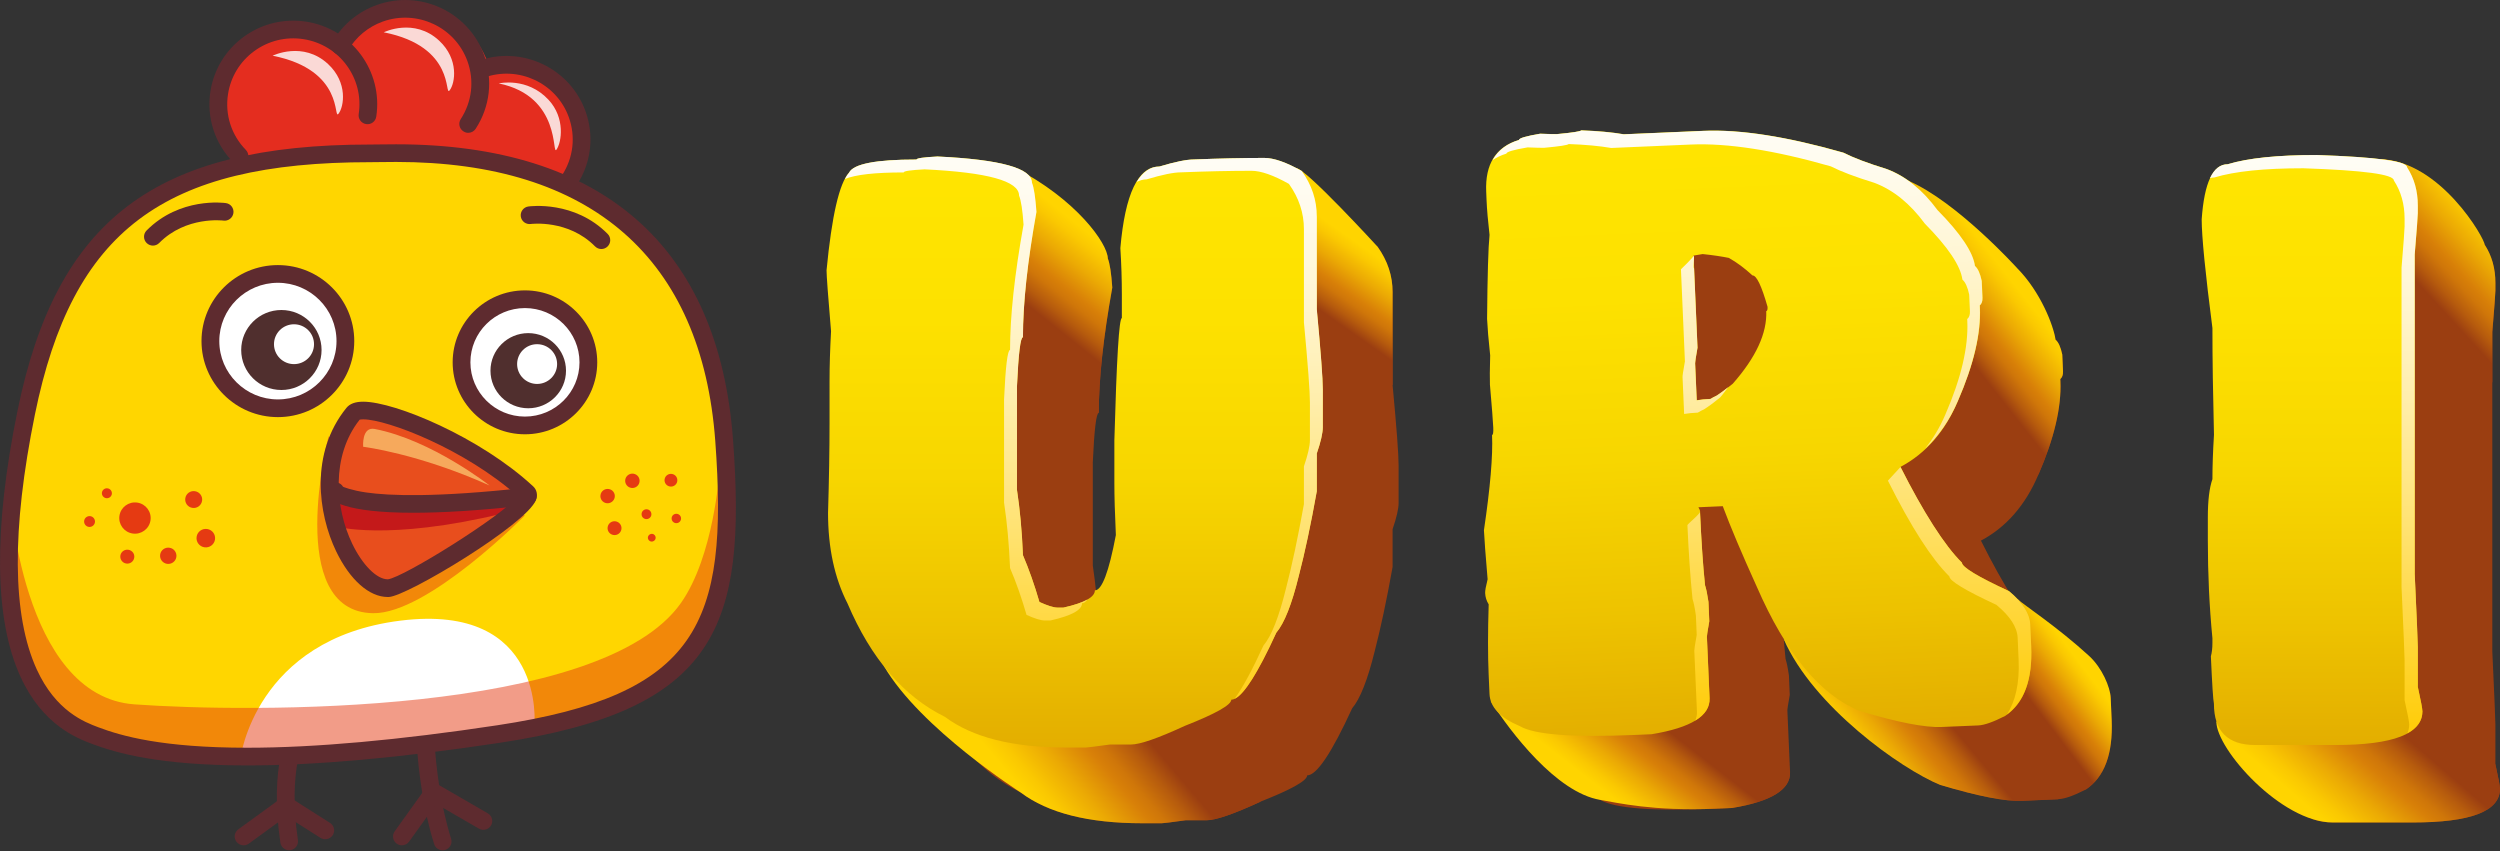 <?xml version="1.0" encoding="utf-8"?>
<!-- Generator: Adobe Illustrator 23.0.1, SVG Export Plug-In . SVG Version: 6.00 Build 0)  -->
<svg version="1.1" id="Camada_1" xmlns="http://www.w3.org/2000/svg" xmlns:xlink="http://www.w3.org/1999/xlink" x="0px" y="0px"
	 viewBox="0 0 517 176" style="enable-background:new 0 0 517 176;" xml:space="preserve">
<rect x="0" y="0" width="517" height="176" fill="#333333" stroke="none"/>
<style type="text/css">
	.st0{fill:#9B3E11;}
	.st1{fill:url(#SVGID_1_);}
	.st2{fill:url(#SVGID_2_);}
	.st3{fill:url(#SVGID_3_);}
	.st4{fill:url(#SVGID_4_);}
	.st5{fill:url(#SVGID_5_);}
	.st6{fill:url(#SVGID_6_);}
	.st7{fill:url(#SVGID_7_);}
	.st8{fill:url(#SVGID_8_);}
	.st9{fill:url(#SVGID_9_);}
	.st10{fill:url(#SVGID_10_);}
	.st11{fill:url(#SVGID_11_);}
	.st12{fill:url(#SVGID_12_);}
	.st13{fill:url(#SVGID_13_);}
	.st14{fill:url(#SVGID_14_);}
	.st15{fill:url(#SVGID_15_);}
	.st16{fill:url(#SVGID_16_);}
	.st17{fill:url(#SVGID_17_);}
	.st18{fill:url(#SVGID_18_);}
	.st19{fill:url(#SVGID_19_);}
	.st20{fill:#5E2B2F;}
	.st21{fill:#E42D1F;}
	.st22{fill:#FFD600;}
	.st23{fill:#FFFFFF;}
	.st24{opacity:0.5;}
	.st25{fill:#E53A12;}
	.st26{fill:#E84E1D;}
	.st27{fill:#C4191A;}
	.st28{fill:#F6A95C;}
	.st29{fill:#FAD9D6;}
	.st30{fill:#502F2E;}
	.st31{fill:url(#SVGID_20_);}
	.st32{fill:url(#SVGID_21_);}
	.st33{fill:url(#SVGID_22_);}
	.st34{fill:url(#SVGID_23_);}
	.st35{fill:url(#SVGID_24_);}
	.st36{fill:url(#SVGID_25_);}
	.st37{fill:url(#SVGID_26_);}
	.st38{fill:url(#SVGID_27_);}
	.st39{fill:url(#SVGID_28_);}
	.st40{fill:url(#SVGID_29_);}
	.st41{fill:url(#SVGID_30_);}
	.st42{fill:url(#SVGID_31_);}
	.st43{fill:url(#SVGID_32_);}
	.st44{fill:url(#SVGID_33_);}
	.st45{fill:url(#SVGID_34_);}
	.st46{fill:url(#SVGID_35_);}
	.st47{fill:url(#SVGID_36_);}
	.st48{fill:url(#SVGID_37_);}
	.st49{fill:url(#SVGID_38_);}
</style>
<g>
	<g>
		<g>
			<g>
				<path class="st0" d="M359.63,292.33c12.47,0.43,18.71,1.26,18.71,2.53c1.47,2.28,2.22,4.92,2.22,7.93v1.6
					c0,0.57-0.21,3.42-0.64,8.54v66.19c0.42,9.23,0.64,14.32,0.64,15.21v8.16c0.63,2.86,0.95,4.54,0.95,5.08
					c0,4.65-6.03,6.97-18.07,6.97h-16.49c-5.71,0-8.56-2.86-8.56-8.56c-0.16-0.68-0.37-3.96-0.64-9.82
					c0.21-0.75,0.32-1.67,0.32-2.78v-0.94c-0.64-6.61-0.95-13.38-0.95-20.3v-4.77c0-3.47,0.32-6.13,0.95-7.92
					c0-2.69,0.1-5.76,0.32-9.19c-0.21-8.4-0.32-15.78-0.32-22.11c-1.48-11.48-2.22-18.97-2.22-22.52c0.53-7.6,2.32-11.41,5.39-11.41
					C345.42,292.96,351.54,292.33,359.63,292.33z"/>
				<linearGradient id="SVGID_1_" gradientUnits="userSpaceOnUse" x1="379.788" y1="289.807" x2="364.978" y2="303.356">
					<stop  offset="0" style="stop-color:#FFD400"/>
					<stop  offset="0.126" style="stop-color:#FAC801"/>
					<stop  offset="0.353" style="stop-color:#EBA904"/>
					<stop  offset="0.599" style="stop-color:#D88008"/>
					<stop  offset="0.695" style="stop-color:#CF7609"/>
					<stop  offset="0.858" style="stop-color:#B65B0D"/>
					<stop  offset="1" style="stop-color:#9B3E11"/>
				</linearGradient>
				<path class="st1" d="M356.77,277.15c12.46,0.42,21.57,16.45,21.57,17.72c1.47,2.28,2.22,4.92,2.22,7.93v1.6
					c0,0.57-0.21,3.42-0.64,8.54v10.47l-18.77-18.78L356.77,277.15z"/>
				<linearGradient id="SVGID_2_" gradientUnits="userSpaceOnUse" x1="342.921" y1="412.247" x2="358.681" y2="393.965">
					<stop  offset="0" style="stop-color:#FFD400"/>
					<stop  offset="0.126" style="stop-color:#FAC801"/>
					<stop  offset="0.353" style="stop-color:#EBA904"/>
					<stop  offset="0.599" style="stop-color:#D88008"/>
					<stop  offset="0.695" style="stop-color:#CF7609"/>
					<stop  offset="0.858" style="stop-color:#B65B0D"/>
					<stop  offset="1" style="stop-color:#9B3E11"/>
				</linearGradient>
				<path class="st2" d="M361.79,386.46l18.77,16.04c0.63,2.86,0.95,4.54,0.95,5.08c0,4.65-6.03,6.97-18.07,6.97h-16.49
					c-10.65,0-24.07-15.18-24.07-20.88L361.79,386.46z"/>
				<linearGradient id="SVGID_3_" gradientUnits="userSpaceOnUse" x1="342.639" y1="276.284" x2="342.639" y2="398.507">
					<stop  offset="0" style="stop-color:#FFE500"/>
					<stop  offset="0.275" style="stop-color:#FDE100"/>
					<stop  offset="0.54" style="stop-color:#F7D600"/>
					<stop  offset="0.801" style="stop-color:#EDC200"/>
					<stop  offset="1" style="stop-color:#E3AE00"/>
				</linearGradient>
				<path class="st3" d="M343.59,276.28c12.46,0.43,18.7,1.27,18.7,2.55c1.48,2.28,2.22,4.92,2.22,7.93v1.57
					c0,0.58-0.22,3.44-0.64,8.56v66.19c0.42,9.23,0.64,14.3,0.64,15.21v8.16c0.63,2.86,0.95,4.54,0.95,5.07
					c0,4.66-6.02,6.98-18.07,6.98h-16.49c-5.71,0-8.56-2.86-8.56-8.56c-0.16-0.68-0.37-3.96-0.63-9.82
					c0.21-0.75,0.32-1.67,0.32-2.78v-0.96c-0.64-6.59-0.95-13.36-0.95-20.28v-4.77c0-3.47,0.32-6.13,0.95-7.92
					c0-2.69,0.11-5.76,0.32-9.19c-0.21-8.4-0.32-15.78-0.32-22.11c-1.48-11.48-2.22-18.97-2.22-22.52
					c0.53-7.61,2.33-11.41,5.39-11.41C329.38,276.92,335.51,276.28,343.59,276.28z"/>
				<linearGradient id="SVGID_4_" gradientUnits="userSpaceOnUse" x1="343.507" y1="276.284" x2="343.507" y2="398.499">
					<stop  offset="0" style="stop-color:#FFFDF6"/>
					<stop  offset="0.087" style="stop-color:#FFFBED"/>
					<stop  offset="0.23" style="stop-color:#FFF6D4"/>
					<stop  offset="0.411" style="stop-color:#FFEEAC"/>
					<stop  offset="0.623" style="stop-color:#FFE374"/>
					<stop  offset="0.858" style="stop-color:#FFD42E"/>
					<stop  offset="1" style="stop-color:#FFCB00"/>
				</linearGradient>
				<path class="st4" d="M364.52,378.29c0-0.91-0.22-5.98-0.64-15.21V296.9c0.42-5.12,0.64-7.98,0.64-8.56v-1.57
					c0-3.01-0.74-5.65-2.22-7.93c0-1.27-6.24-2.11-18.7-2.55c-8.09,0-14.21,0.64-18.39,1.91c-1.54,0-2.76,0.96-3.66,2.88
					c0.3-0.09,0.6-0.15,0.93-0.15c4.17-1.27,10.3-1.9,18.39-1.9c12.47,0.42,18.7,1.26,18.7,2.53c1.48,2.27,2.22,4.92,2.22,7.93v1.59
					c0,0.57-0.21,3.43-0.63,8.55v66.18c0.42,9.24,0.63,14.32,0.63,15.22v8.16c0.63,2.85,0.95,4.54,0.95,5.07
					c0,0.66-0.15,1.25-0.39,1.8c2.03-1.12,3.11-2.61,3.11-4.53c0-0.53-0.32-2.21-0.95-5.07V378.29z"/>
			</g>
			<g>
				<path class="st0" d="M74.13,292.27c13.02,0.62,19.52,2.43,19.52,5.42c0.41,1.04,0.73,3.05,0.93,6.05
					c-1.86,10.33-2.79,18.98-2.79,25.96c-0.52,0-0.93,3.41-1.24,10.22v21.4c0.62,4.08,1.03,8.59,1.24,13.55
					c1.24,2.9,2.38,6.13,3.41,9.69c1.71,0.77,2.94,1.16,3.72,1.16h1.24c4.34-0.98,6.51-2.16,6.51-3.56c1.45,0,2.89-3.82,4.34-11.47
					c-0.21-4.49-0.31-8.11-0.31-10.84v-8.76c0.47-16.89,0.98-25.34,1.55-25.34v-4.8c0-3.15-0.1-6.38-0.31-9.69
					c0.98-11.25,3.67-16.89,8.06-16.89c3.26-0.98,5.63-1.47,7.13-1.47c5.27-0.21,10.13-0.32,14.57-0.32c1.96,0,4.55,0.91,7.75,2.71
					c2.07,2.9,3.1,6.03,3.1,9.39v19.29c0.83,8.84,1.24,14.37,1.24,16.59v7.82c0,1.18-0.41,2.99-1.24,5.42v7.82
					c-1.24,6.94-2.48,12.77-3.72,17.53c-1.45,5.88-3,9.81-4.65,11.77c-4.24,9.26-7.33,13.88-9.3,13.88c0,1.09-3.21,2.89-9.61,5.42
					c-5.58,2.58-9.3,3.87-11.16,3.87h-4.34c-3,0.42-4.65,0.62-4.96,0.62h-4.03c-11.11,0-19.48-2.11-25.11-6.35
					c-8.57-4.24-15.29-12.06-20.15-23.48c-2.69-5.26-4.03-11.53-4.03-18.75c0.21-6.82,0.31-13.04,0.31-18.68v-8.76
					c0-2.94,0.1-6.35,0.31-10.22c-0.62-7.3-0.93-11.49-0.93-12.63c1.09-11.25,2.64-18,4.65-20.23c0.93-1.8,5.58-2.71,13.95-2.71
					C69.79,292.64,71.24,292.42,74.13,292.27z"/>
				<linearGradient id="SVGID_5_" gradientUnits="userSpaceOnUse" x1="91.349" y1="293.782" x2="79.141" y2="309.043">
					<stop  offset="0" style="stop-color:#FFD400"/>
					<stop  offset="0.126" style="stop-color:#FAC801"/>
					<stop  offset="0.353" style="stop-color:#EBA904"/>
					<stop  offset="0.599" style="stop-color:#D88008"/>
					<stop  offset="0.695" style="stop-color:#CF7609"/>
					<stop  offset="0.858" style="stop-color:#B65B0D"/>
					<stop  offset="1" style="stop-color:#9B3E11"/>
				</linearGradient>
				<path class="st5" d="M74.16,278.78c13.06,6.67,19.5,15.92,19.5,18.92c0.41,1.04,0.73,3.05,0.93,6.05
					c-1.86,10.33-2.79,18.98-2.79,25.96l-18.21-17.89L74.16,278.78z"/>
				<linearGradient id="SVGID_6_" gradientUnits="userSpaceOnUse" x1="146.778" y1="295.541" x2="137.625" y2="308.509">
					<stop  offset="0" style="stop-color:#FFD400"/>
					<stop  offset="0.126" style="stop-color:#FAC801"/>
					<stop  offset="0.353" style="stop-color:#EBA904"/>
					<stop  offset="0.599" style="stop-color:#D88008"/>
					<stop  offset="0.695" style="stop-color:#CF7609"/>
					<stop  offset="0.858" style="stop-color:#B65B0D"/>
					<stop  offset="1" style="stop-color:#9B3E11"/>
				</linearGradient>
				<path class="st6" d="M132.61,279.01c1.96,0,16.84,16.28,16.84,16.28c2.07,2.9,3.1,6.03,3.1,9.39v19.29l-21.86-17.85
					L132.61,279.01z"/>
				<linearGradient id="SVGID_7_" gradientUnits="userSpaceOnUse" x1="74.594" y1="406.134" x2="94.809" y2="388.97">
					<stop  offset="0" style="stop-color:#FFD400"/>
					<stop  offset="0.126" style="stop-color:#FAC801"/>
					<stop  offset="0.353" style="stop-color:#EBA904"/>
					<stop  offset="0.599" style="stop-color:#D88008"/>
					<stop  offset="0.695" style="stop-color:#CF7609"/>
					<stop  offset="0.858" style="stop-color:#B65B0D"/>
					<stop  offset="1" style="stop-color:#9B3E11"/>
				</linearGradient>
				<path class="st7" d="M110.1,389.64l15.18,20.57c-5.58,2.58-9.3,3.87-11.16,3.87h-4.34c-3,0.42-4.65,0.62-4.96,0.62h-4.03
					c-11.11,0-19.48-2.11-25.11-6.35c0,0-20.8-13.26-28.31-26.22L110.1,389.64z"/>
				<linearGradient id="SVGID_8_" gradientUnits="userSpaceOnUse" x1="86.81" y1="276.594" x2="86.81" y2="399.023">
					<stop  offset="0" style="stop-color:#FFE500"/>
					<stop  offset="0.275" style="stop-color:#FDE100"/>
					<stop  offset="0.54" style="stop-color:#F7D600"/>
					<stop  offset="0.801" style="stop-color:#EDC200"/>
					<stop  offset="1" style="stop-color:#E3AE00"/>
				</linearGradient>
				<path class="st8" d="M58.45,276.59c13.02,0.62,19.53,2.43,19.53,5.42c0.41,1.04,0.72,3.05,0.93,6.05
					c-1.86,10.33-2.79,18.97-2.79,25.96c-0.51,0-0.93,3.4-1.24,10.22v21.39c0.62,4.08,1.03,8.6,1.24,13.56
					c1.24,2.9,2.38,6.13,3.41,9.69c1.7,0.77,2.94,1.16,3.72,1.16h1.24c4.34-0.98,6.51-2.17,6.51-3.57c1.44,0,2.89-3.81,4.34-11.46
					c-0.21-4.49-0.31-8.11-0.31-10.85v-8.75c0.47-16.89,0.98-25.34,1.55-25.34v-4.8c0-3.15-0.1-6.38-0.31-9.69
					c0.98-11.26,3.67-16.89,8.06-16.89c3.26-0.98,5.63-1.47,7.13-1.47c5.27-0.21,10.13-0.32,14.57-0.32c1.96,0,4.54,0.9,7.75,2.71
					c2.07,2.9,3.1,6.02,3.1,9.39v19.29c0.82,8.84,1.24,14.36,1.24,16.59v7.82c0,1.18-0.41,2.99-1.24,5.42v7.82
					c-1.24,6.94-2.48,12.76-3.72,17.52c-1.44,5.89-2.99,9.82-4.65,11.78c-4.23,9.26-7.34,13.88-9.3,13.88c0,1.08-3.2,2.89-9.61,5.42
					c-5.58,2.58-9.3,3.87-11.16,3.87H94.1c-3,0.41-4.65,0.62-4.96,0.62h-4.03c-11.11,0-19.47-2.11-25.11-6.35
					c-8.57-4.24-15.29-12.06-20.15-23.48c-2.69-5.27-4.03-11.53-4.03-18.75c0.2-6.82,0.31-13.04,0.31-18.68V323
					c0-2.94,0.1-6.35,0.31-10.22c-0.62-7.3-0.93-11.51-0.93-12.63c1.08-11.27,2.63-18,4.65-20.23c0.93-1.81,5.58-2.71,13.95-2.71
					C54.11,276.95,55.56,276.74,58.45,276.59z"/>
				<linearGradient id="SVGID_9_" gradientUnits="userSpaceOnUse" x1="64.382" y1="276.594" x2="64.382" y2="399.013">
					<stop  offset="0" style="stop-color:#FFFDF6"/>
					<stop  offset="0.087" style="stop-color:#FFFBED"/>
					<stop  offset="0.23" style="stop-color:#FFF6D4"/>
					<stop  offset="0.411" style="stop-color:#FFEEAC"/>
					<stop  offset="0.623" style="stop-color:#FFE374"/>
					<stop  offset="0.858" style="stop-color:#FFD42E"/>
					<stop  offset="1" style="stop-color:#FFCB00"/>
				</linearGradient>
				<path class="st9" d="M55.79,279.26c13.02,0.62,19.52,2.43,19.52,5.43c0.41,1.02,0.73,3.04,0.93,6.03
					c-1.86,10.35-2.79,18.98-2.79,25.96c-0.52,0-0.93,3.41-1.24,10.23v21.4c0.62,4.07,1.03,8.59,1.24,13.55
					c1.24,2.89,2.38,6.13,3.41,9.69c1.71,0.77,2.94,1.15,3.72,1.15h1.24c4.34-0.98,6.51-2.16,6.51-3.56c0.37,0,0.76-0.26,1.14-0.79
					c-1.08,0.62-2.72,1.19-4.98,1.7h-1.24c-0.77,0-2.02-0.39-3.72-1.16c-1.04-3.56-2.17-6.79-3.41-9.69
					c-0.2-4.96-0.62-9.48-1.24-13.56v-21.39c0.31-6.82,0.72-10.22,1.24-10.22c0-6.99,0.93-15.63,2.79-25.96
					c-0.21-3.01-0.51-5.01-0.93-6.05c0-2.99-6.51-4.8-19.53-5.42c-2.89,0.15-4.34,0.36-4.34,0.62c-8.37,0-13.02,0.9-13.95,2.71
					c-0.3,0.33-0.59,0.78-0.86,1.32c2.2-0.91,6.22-1.36,12.15-1.36C51.45,279.62,52.89,279.41,55.79,279.26z"/>
				<linearGradient id="SVGID_10_" gradientUnits="userSpaceOnUse" x1="118.864" y1="276.593" x2="118.864" y2="399.025">
					<stop  offset="0" style="stop-color:#FFFDF6"/>
					<stop  offset="0.087" style="stop-color:#FFFBED"/>
					<stop  offset="0.23" style="stop-color:#FFF6D4"/>
					<stop  offset="0.411" style="stop-color:#FFEEAC"/>
					<stop  offset="0.623" style="stop-color:#FFE374"/>
					<stop  offset="0.858" style="stop-color:#FFD42E"/>
					<stop  offset="1" style="stop-color:#FFCB00"/>
				</linearGradient>
				<path class="st10" d="M136.87,288.99c0-3.36-1.03-6.48-3.1-9.39c-3.2-1.81-5.78-2.71-7.75-2.71c-4.45,0-9.3,0.11-14.57,0.32
					c-1.5,0-3.87,0.48-7.13,1.47c-1.89,0-3.44,1.12-4.7,3.2c0.64-0.32,1.31-0.53,2.04-0.53c3.26-0.98,5.63-1.47,7.13-1.47
					c5.27-0.21,10.13-0.32,14.57-0.32c1.96,0,4.55,0.91,7.75,2.71c2.07,2.9,3.1,6.03,3.1,9.39v19.29
					c0.83,8.84,1.24,14.36,1.24,16.59v7.82c0,1.19-0.41,2.99-1.24,5.43v7.82c-1.24,6.92-2.48,12.76-3.72,17.51
					c-1.45,5.89-3,9.82-4.65,11.78c-2.33,5.09-4.31,8.73-5.95,11.02c1.97-0.9,4.84-5.44,8.62-13.69c1.66-1.96,3.21-5.88,4.65-11.78
					c1.24-4.76,2.48-10.58,3.72-17.52v-7.82c0.82-2.43,1.24-4.24,1.24-5.42v-7.82c0-2.23-0.41-7.75-1.24-16.59V288.99z"/>
			</g>
		</g>
		<g>
			<g>
				<path class="st0" d="M233.79,380.66c0.24,0.73,0.48,1.87,0.7,3.44l0.17,4.02c-0.34,1.91-0.51,2.99-0.49,3.26l0.55,12.69
					c0.16,3.63-3.84,6.12-11.99,7.47l-3.47,0.15c-12.82,0.55-20.74-0.05-23.77-1.82c-4.07-1.72-6.17-3.94-6.28-6.68l-0.18-4.1
					c-0.17-3.89-0.17-8.7,0.01-14.45c-0.45-0.71-0.69-1.5-0.73-2.34c-0.02-0.47,0.15-1.43,0.51-2.86
					c-0.43-5.04-0.68-8.42-0.75-10.15c1.3-8.85,1.87-15.42,1.68-19.73c0.21-0.01,0.29-0.51,0.25-1.51c-0.05-1.26-0.29-4.22-0.7-8.89
					c-0.05-1.16-0.03-3.18,0.05-6.08c-0.35-3.25-0.56-5.77-0.64-7.56c0.08-9.11,0.25-14.91,0.51-17.39
					c-0.33-2.88-0.54-5.29-0.62-7.24l-0.07-1.73c-0.25-5.73,2.02-9.3,6.8-10.72c-0.02-0.36,1.44-0.8,4.37-1.29
					c1.85,0.08,3,0.1,3.48,0.08c3.15-0.29,4.82-0.55,5.02-0.77c3.42,0.12,6.36,0.39,8.8,0.81l16.47-0.71
					c7.62-0.33,17.26,1.18,28.94,4.52c2.1,1.07,5.1,2.2,8.99,3.4c3.9,1.47,7.39,4.29,10.47,8.47c4.78,4.85,7.37,8.71,7.76,11.59
					c0.6,0.5,1.07,1.53,1.4,3.1l0.15,3.47c0.03,0.74-0.16,1.27-0.56,1.61l0.02,0.47c0.23,5.36-1.28,11.79-4.54,19.3
					c-2.67,6.32-6.64,10.89-11.89,13.7c4.79,9.58,9.02,16.19,12.7,19.82c0.04,0.94,3.28,2.91,9.73,5.89
					c2.84,2.36,4.31,4.63,4.4,6.84l0.2,4.57c0.3,7.04-1.49,11.85-5.38,14.45c-2.47,1.26-4.34,1.92-5.6,1.97l-7.57,0.33
					c-3.41,0.15-9.04-0.95-16.88-3.3c-8.2-3.33-15.31-11.92-21.32-25.77c-3.08-6.81-5.43-12.37-7.03-16.67l-5.04,0.22
					c0.22,0.36,0.34,0.65,0.35,0.85C232.99,371.22,233.34,376.31,233.79,380.66z M238.69,312.86c-1.49-0.31-3.29-0.57-5.4-0.79
					c-0.73,0.14-1.36,0.24-1.88,0.32l0.82,19.07c-0.34,1.91-0.51,3-0.49,3.26l0.33,7.64c0.79-0.14,1.73-0.23,2.83-0.28
					c0.46-0.28,0.9-0.51,1.31-0.69c0.97-0.62,2.07-1.43,3.29-2.43c4.82-5.47,7.13-10.49,6.94-15.06c0.21-0.01,0.3-0.3,0.27-0.88
					c-1.24-4.37-2.28-6.53-3.12-6.5C241.99,315.01,240.36,313.79,238.69,312.86z"/>
				
					<linearGradient id="SVGID_11_" gradientUnits="userSpaceOnUse" x1="270.139" y1="311.639" x2="256.433" y2="321.488" gradientTransform="matrix(0.999 -0.043 0.043 0.999 -1.04 4.743)">
					<stop  offset="0" style="stop-color:#FFD400"/>
					<stop  offset="0.126" style="stop-color:#FAC801"/>
					<stop  offset="0.353" style="stop-color:#EBA904"/>
					<stop  offset="0.599" style="stop-color:#D88008"/>
					<stop  offset="0.695" style="stop-color:#CF7609"/>
					<stop  offset="0.858" style="stop-color:#B65B0D"/>
					<stop  offset="1" style="stop-color:#9B3E11"/>
				</linearGradient>
				<path class="st11" d="M259.18,281.63c10.08,4.34,22.53,18.14,22.53,18.14c4.78,4.85,7.51,11.89,7.9,14.77
					c0.6,0.5,1.07,1.53,1.4,3.1l0.15,3.47c0.03,0.74-0.16,1.27-0.56,1.61l0.02,0.47c0.23,5.36-1.28,11.79-4.54,19.3l-19.24-21.93
					L259.18,281.63z"/>
				
					<linearGradient id="SVGID_12_" gradientUnits="userSpaceOnUse" x1="280.153" y1="390.473" x2="269.592" y2="397.758" gradientTransform="matrix(0.999 -0.043 0.043 0.999 -1.04 4.743)">
					<stop  offset="0" style="stop-color:#FFD400"/>
					<stop  offset="0.126" style="stop-color:#FAC801"/>
					<stop  offset="0.353" style="stop-color:#EBA904"/>
					<stop  offset="0.599" style="stop-color:#D88008"/>
					<stop  offset="0.695" style="stop-color:#CF7609"/>
					<stop  offset="0.858" style="stop-color:#B65B0D"/>
					<stop  offset="1" style="stop-color:#9B3E11"/>
				</linearGradient>
				<path class="st12" d="M281.72,368.25c1.48,1.35,8.24,5.75,14.82,11.78c2.72,2.5,4.39,6.5,4.48,8.7l0.2,4.57
					c0.3,7.04-1.49,11.85-5.38,14.45L279.4,387L281.72,368.25z"/>
				
					<linearGradient id="SVGID_13_" gradientUnits="userSpaceOnUse" x1="234.242" y1="408.283" x2="249.026" y2="396.942" gradientTransform="matrix(0.999 -0.043 0.043 0.999 -1.04 4.743)">
					<stop  offset="0" style="stop-color:#FFD400"/>
					<stop  offset="0.126" style="stop-color:#FAC801"/>
					<stop  offset="0.353" style="stop-color:#EBA904"/>
					<stop  offset="0.599" style="stop-color:#D88008"/>
					<stop  offset="0.695" style="stop-color:#CF7609"/>
					<stop  offset="0.858" style="stop-color:#B65B0D"/>
					<stop  offset="1" style="stop-color:#9B3E11"/>
				</linearGradient>
				<path class="st13" d="M272.33,389.68l17.9,20.05l-7.57,0.33c-3.41,0.15-9.04-0.95-16.88-3.3c-8.2-3.33-26.35-16.35-32.37-30.2
					L272.33,389.68z"/>
				
					<linearGradient id="SVGID_14_" gradientUnits="userSpaceOnUse" x1="179.4" y1="411.095" x2="191.089" y2="397.347" gradientTransform="matrix(0.999 -0.043 0.043 0.999 -1.04 4.743)">
					<stop  offset="0" style="stop-color:#FFD400"/>
					<stop  offset="0.126" style="stop-color:#FAC801"/>
					<stop  offset="0.353" style="stop-color:#EBA904"/>
					<stop  offset="0.599" style="stop-color:#D88008"/>
					<stop  offset="0.695" style="stop-color:#CF7609"/>
					<stop  offset="0.858" style="stop-color:#B65B0D"/>
					<stop  offset="1" style="stop-color:#9B3E11"/>
				</linearGradient>
				<path class="st14" d="M215.25,386.21l19.46,17.86c0.16,3.63-3.84,6.12-11.99,7.47l-3.47,0.15c-12.82,0.55-20.31-1.25-23.77-1.82
					c-9.06-1.5-18.6-14.11-22.64-20.43L215.25,386.21z"/>
				
					<linearGradient id="SVGID_15_" gradientUnits="userSpaceOnUse" x1="213.13" y1="274.485" x2="213.13" y2="401.16" gradientTransform="matrix(0.999 -0.043 0.043 0.999 -1.04 4.743)">
					<stop  offset="0" style="stop-color:#FFE500"/>
					<stop  offset="0.275" style="stop-color:#FDE100"/>
					<stop  offset="0.54" style="stop-color:#F7D600"/>
					<stop  offset="0.801" style="stop-color:#EDC200"/>
					<stop  offset="1" style="stop-color:#E3AE00"/>
				</linearGradient>
				<path class="st15" d="M217.15,365.4c0.25,0.73,0.48,1.87,0.71,3.44l0.17,4.02c-0.34,1.91-0.51,2.99-0.49,3.26l0.55,12.69
					c0.16,3.63-3.84,6.11-11.99,7.46l-3.47,0.15c-12.82,0.55-20.74-0.05-23.77-1.82c-4.07-1.72-6.17-3.94-6.28-6.68l-0.18-4.1
					c-0.17-3.89-0.17-8.7,0.01-14.45c-0.45-0.71-0.69-1.5-0.73-2.34c-0.02-0.47,0.15-1.43,0.51-2.86
					c-0.43-5.04-0.68-8.42-0.76-10.15c1.31-8.85,1.87-15.42,1.68-19.73c0.21-0.01,0.29-0.51,0.25-1.51
					c-0.05-1.26-0.29-4.22-0.69-8.89c-0.05-1.16-0.03-3.18,0.05-6.08c-0.35-3.25-0.56-5.77-0.64-7.56
					c0.08-9.11,0.25-14.91,0.51-17.39c-0.33-2.88-0.54-5.29-0.62-7.24l-0.07-1.73c-0.25-5.73,2.02-9.3,6.8-10.72
					c-0.02-0.36,1.44-0.8,4.37-1.29c1.85,0.08,3,0.11,3.47,0.08c3.15-0.29,4.82-0.55,5.02-0.77c3.42,0.12,6.36,0.39,8.8,0.81
					l16.47-0.71c7.62-0.33,17.26,1.18,28.93,4.52c2.1,1.07,5.1,2.2,8.99,3.4c3.9,1.47,7.39,4.29,10.47,8.47
					c4.78,4.85,7.37,8.71,7.76,11.59c0.6,0.5,1.07,1.53,1.4,3.1l0.15,3.46c0.03,0.74-0.16,1.27-0.56,1.61l0.02,0.47
					c0.23,5.36-1.28,11.79-4.54,19.3c-2.67,6.32-6.64,10.89-11.89,13.7c4.79,9.58,9.01,16.19,12.7,19.82
					c0.04,0.95,3.28,2.91,9.73,5.89c2.84,2.36,4.31,4.63,4.4,6.84l0.2,4.57c0.3,7.04-1.49,11.85-5.38,14.45
					c-2.47,1.26-4.34,1.92-5.6,1.97l-7.57,0.33c-3.41,0.15-9.04-0.95-16.88-3.3c-8.2-3.33-15.31-11.92-21.33-25.77
					c-3.08-6.81-5.43-12.37-7.03-16.67l-5.04,0.22c0.22,0.36,0.34,0.65,0.35,0.85C216.35,355.95,216.71,361.04,217.15,365.4z
					 M222.05,297.6c-1.49-0.31-3.29-0.57-5.4-0.79c-0.73,0.14-1.36,0.24-1.88,0.31l0.82,19.07c-0.34,1.91-0.51,3-0.49,3.26
					l0.33,7.64c0.79-0.14,1.73-0.23,2.83-0.28c0.46-0.28,0.9-0.51,1.31-0.69c0.97-0.62,2.07-1.43,3.29-2.43
					c4.82-5.47,7.13-10.49,6.93-15.06c0.21-0.01,0.3-0.3,0.27-0.88c-1.24-4.37-2.28-6.53-3.12-6.5
					C225.35,299.75,223.72,298.53,222.05,297.6z"/>
				
					<linearGradient id="SVGID_16_" gradientUnits="userSpaceOnUse" x1="255.233" y1="272.411" x2="255.233" y2="401.193" gradientTransform="matrix(0.999 -0.043 0.043 0.999 -1.04 4.743)">
					<stop  offset="0" style="stop-color:#FFFDF6"/>
					<stop  offset="0.087" style="stop-color:#FFFBED"/>
					<stop  offset="0.23" style="stop-color:#FFF6D4"/>
					<stop  offset="0.411" style="stop-color:#FFEEAC"/>
					<stop  offset="0.623" style="stop-color:#FFE374"/>
					<stop  offset="0.858" style="stop-color:#FFD42E"/>
					<stop  offset="1" style="stop-color:#FFCB00"/>
				</linearGradient>
				<path class="st16" d="M279.98,366.64c-6.45-2.99-9.69-4.95-9.73-5.89c-3.57-3.52-8.1-10.73-12.7-19.82l-2.59,2.83
					c4.78,9.58,9.01,16.19,12.7,19.82c0.04,0.95,3.28,2.91,9.73,5.89c2.84,2.35,4.31,4.63,4.4,6.84l0.2,4.57
					c0.21,4.83-0.65,8.53-2.41,11.27c3.6-2.65,5.3-7.32,5.01-14.1l-0.2-4.57C284.28,371.27,282.81,368.99,279.98,366.64z"/>
				
					<linearGradient id="SVGID_17_" gradientUnits="userSpaceOnUse" x1="212.361" y1="274.485" x2="212.361" y2="401.158" gradientTransform="matrix(0.999 -0.043 0.043 0.999 -1.04 4.743)">
					<stop  offset="0" style="stop-color:#FFFDF6"/>
					<stop  offset="0.087" style="stop-color:#FFFBED"/>
					<stop  offset="0.23" style="stop-color:#FFF6D4"/>
					<stop  offset="0.411" style="stop-color:#FFEEAC"/>
					<stop  offset="0.623" style="stop-color:#FFE374"/>
					<stop  offset="0.858" style="stop-color:#FFD42E"/>
					<stop  offset="1" style="stop-color:#FFCB00"/>
				</linearGradient>
				<path class="st17" d="M180.45,274.71c1.85,0.08,3,0.11,3.48,0.09c3.15-0.29,4.82-0.55,5.02-0.77c3.42,0.12,6.36,0.39,8.8,0.81
					l16.47-0.71c7.62-0.33,17.26,1.18,28.94,4.52c2.1,1.07,5.1,2.2,8.99,3.4c3.9,1.47,7.39,4.29,10.47,8.47
					c4.78,4.85,7.37,8.71,7.76,11.59c0.6,0.5,1.07,1.53,1.4,3.1l0.15,3.46c0.03,0.74-0.16,1.27-0.56,1.61l0.02,0.47
					c0.23,5.36-1.28,11.79-4.54,19.3c-1.14,2.7-2.57,5.01-4.18,7.07c2.77-2.61,5.06-5.85,6.77-9.9c3.26-7.51,4.77-13.95,4.54-19.3
					l-0.02-0.47c0.4-0.33,0.59-0.87,0.56-1.61l-0.15-3.46c-0.33-1.57-0.8-2.6-1.4-3.1c-0.39-2.88-2.98-6.74-7.76-11.59
					c-3.08-4.18-6.57-7-10.47-8.47c-3.89-1.2-6.89-2.33-8.99-3.4c-11.67-3.34-21.32-4.84-28.93-4.52l-16.47,0.71
					c-2.44-0.42-5.38-0.69-8.8-0.81c-0.2,0.22-1.87,0.48-5.02,0.77c-0.47,0.02-1.63-0.01-3.47-0.08c-2.93,0.5-4.38,0.93-4.37,1.29
					c-2.56,0.76-4.34,2.19-5.46,4.18c0.83-0.56,1.76-1.02,2.86-1.35C176.07,275.64,177.52,275.21,180.45,274.71z"/>
				
					<linearGradient id="SVGID_18_" gradientUnits="userSpaceOnUse" x1="201.148" y1="268.989" x2="201.148" y2="401.32" gradientTransform="matrix(0.999 -0.043 0.043 0.999 -1.04 4.743)">
					<stop  offset="0" style="stop-color:#FFFDF6"/>
					<stop  offset="0.087" style="stop-color:#FFFBED"/>
					<stop  offset="0.23" style="stop-color:#FFF6D4"/>
					<stop  offset="0.411" style="stop-color:#FFEEAC"/>
					<stop  offset="0.623" style="stop-color:#FFE374"/>
					<stop  offset="0.858" style="stop-color:#FFD42E"/>
					<stop  offset="1" style="stop-color:#FFCB00"/>
				</linearGradient>
				<path class="st18" d="M213.5,352.95c0.25,5.83,0.61,10.92,1.05,15.27c0.24,0.73,0.48,1.87,0.7,3.44l0.17,4.02
					c-0.34,1.91-0.51,2.99-0.5,3.26l0.55,12.69c0.03,0.63-0.12,1.22-0.35,1.79c2.04-1.25,3.02-2.79,2.94-4.62l-0.55-12.69
					c-0.01-0.27,0.15-1.35,0.49-3.26l-0.17-4.02c-0.23-1.57-0.46-2.71-0.71-3.44c-0.4-3.86-0.7-8.4-0.95-13.43l-0.1-1.84
					C216.32,350.48,213.5,352.75,213.5,352.95z"/>
				
					<linearGradient id="SVGID_19_" gradientUnits="userSpaceOnUse" x1="204.359" y1="269.59" x2="204.359" y2="406.671" gradientTransform="matrix(0.999 -0.043 0.043 0.999 -1.04 4.743)">
					<stop  offset="0" style="stop-color:#FFFDF6"/>
					<stop  offset="0.087" style="stop-color:#FFFBED"/>
					<stop  offset="0.23" style="stop-color:#FFF6D4"/>
					<stop  offset="0.411" style="stop-color:#FFEEAC"/>
					<stop  offset="0.623" style="stop-color:#FFE374"/>
					<stop  offset="0.858" style="stop-color:#FFD42E"/>
					<stop  offset="1" style="stop-color:#FFCB00"/>
				</linearGradient>
				<path class="st19" d="M218.25,326.82c-1.1,0.05-2.04,0.14-2.83,0.28l-0.33-7.64c-0.01-0.26,0.15-1.35,0.49-3.26l-0.71-16.45
					c-0.29-0.03,0.19-2.59-0.11-2.62c0.3,0.03-2.59,2.83-2.59,2.83l0.82,19.07c-0.34,1.91-0.5,3-0.49,3.26l0.33,7.64
					c0.79-0.14,1.73-0.23,2.83-0.28c0.46-0.28,0.9-0.51,1.31-0.69c0.97-0.62,2.07-1.43,3.29-2.43c0.65-0.74,1.13-1.44,1.69-2.16
					c-0.83,0.65-1.68,1.32-2.38,1.76C219.15,326.31,218.72,326.54,218.25,326.82z"/>
			</g>
		</g>
	</g>
</g>
<g>
	<path class="st20" d="M-75.6,420.29c0.09,0,0.18-0.01,0.27-0.02c1-0.15,1.7-1.08,1.55-2.08c-2.15-14.6,1.43-21.26,1.47-21.33
		c0.49-0.88,0.18-2-0.7-2.49c-0.88-0.49-1.99-0.19-2.49,0.68c-0.18,0.3-4.27,7.66-1.91,23.67C-77.29,419.64-76.5,420.29-75.6,420.29
		z"/>
</g>
<g>
	<path class="st20" d="M-85.02,419.26c0.38,0,0.76-0.11,1.08-0.35l7.78-5.67l7.03,4.48c0.85,0.54,1.99,0.29,2.54-0.56
		c0.55-0.85,0.3-1.99-0.56-2.53l-8.09-5.15c-0.64-0.41-1.46-0.38-2.07,0.06l-8.8,6.41c-0.82,0.6-1,1.74-0.4,2.56
		C-86.14,419-85.58,419.26-85.02,419.26z"/>
</g>
<g>
	<path class="st20" d="M-43.87,420.29c0.18,0,0.36-0.03,0.55-0.08c0.97-0.3,1.51-1.33,1.21-2.29c-4.38-14.02-3.68-30.69-3.67-30.86
		c0.05-1.01-0.74-1.87-1.75-1.91c-1.02-0.02-1.87,0.74-1.92,1.75c-0.03,0.71-0.73,17.48,3.84,32.11
		C-45.38,419.79-44.65,420.29-43.87,420.29z"/>
</g>
<g>
	<path class="st20" d="M-52.29,419.26c0.57,0,1.14-0.27,1.5-0.77l5.59-7.81l8.83,5.12c0.88,0.51,2,0.21,2.51-0.66
		c0.51-0.87,0.21-2-0.67-2.5l-10.28-5.96c-0.82-0.47-1.87-0.25-2.42,0.52l-6.56,9.16c-0.59,0.82-0.4,1.97,0.43,2.56
		C-53.03,419.15-52.66,419.26-52.29,419.26z"/>
</g>
<g>
	<path class="st21" d="M-26.24,257.94c-2.72-0.41-5.38-0.15-7.84,0.64c-1.69-6.37-7.01-11.46-13.96-12.51
		c-7.68-1.17-14.41,0.53-17.54,7.22c-1.25-0.56-5.49-1.98-6.91-2.19c-8.53-1.29-16.27,3.84-17.56,12.34
		c-1.3,8.5,6.72,20.59,15.25,21.88c6.52,0.99,12.69-2.2,15.83-7.54c1.75,0.98,3.7,1.69,5.8,2.01c2.66,0.4,5.26,0.15,7.66-0.6
		c1.67,6.47,7.06,11.65,14.1,12.71c9.4,1.43,14.04-6.92,15.47-16.3C-14.52,266.22-16.84,259.36-26.24,257.94z"/>
</g>
<g>
	<path class="st22" d="M-131.42,336.81c2.76-22.32,9.41-63.22,66.64-60.72c57.23,2.5,78.64,17.6,78.28,59.42
		c-0.26,30.23,4.96,51.68-50.74,61.45c-55.7,9.77-81.74,2.07-89.96-9.06C-132.47,380.74-133.92,357.06-131.42,336.81z"/>
</g>
<g>
	<g>
		<path class="st23" d="M-85.69,401.32c0,0,3-24.8,33.08-28.58c30.08-3.78,27.72,21.62,27.72,21.62L-85.69,401.32z"/>
	</g>
</g>
<g class="st24">
	<path class="st25" d="M-133.37,346.13c0,0,2.33,42.24,25.77,43.94c23.44,1.7,96.61,2.45,113.04-21.03
		c6.78-9.69,7.92-27.06,7.92-27.06s9.91,39.24-21.68,48.19c-5.6,1.59-82.59,19.17-109.68,5.8
		C-139.68,385.26-133.37,346.13-133.37,346.13z"/>
</g>
<g>
	<path class="st20" d="M-84.25,402.72C-84.24,402.72-84.25,402.72-84.25,402.72c14.14,0,31.72-1.58,52.26-4.7
		c44.93-6.82,51-24.08,48.16-62.74c-2.94-40.05-27.03-61.22-69.66-61.22c-1.32,0-2.49,0.02-3.49,0.03
		c-0.72,0.01-1.36,0.02-1.88,0.02c-44.39,0-64.83,15.48-72.91,55.19c-5.01,24.62-4.8,43.14,0.63,55.03
		c4.58,10.04,11.7,12.74,14.74,13.89C-111.31,400.16-102.44,402.72-84.25,402.72z M-53.49,277.73c40.4,0,63.22,20,66,57.83
		c2.79,37.97-3.6,52.56-45.04,58.85c-20.36,3.09-37.75,4.65-51.7,4.65c0,0,0,0,0,0c-17.59,0-26.03-2.43-30.85-4.25
		c-2.84-1.08-8.75-3.32-12.71-11.98c-5.1-11.18-5.23-28.94-0.38-52.79c7.75-38.1,26.54-52.26,69.31-52.26
		c0.54,0,1.19-0.01,1.93-0.02C-55.95,277.74-54.79,277.73-53.49,277.73z"/>
</g>
<g class="st24">
	<path class="st25" d="M-67.46,334.59c0,0-9.26,36.34,9.24,36.6c11.29,0.16,31.37-20.25,31.37-20.25L-67.46,334.59z"/>
</g>
<g>
	<path class="st26" d="M-62.46,329.75c2.31-2.85,23.42,4.83,35.94,16.45c2.65,2.46-25.17,19.61-28.68,19.74
		C-63.27,366.22-73.63,343.58-62.46,329.75z"/>
</g>
<g>
	<path class="st27" d="M-66.05,353.19c0,0,10.56,3.17,34.73-2.69c3.21-0.78,2.21-3.04,2.21-3.04s-14.98,3.02-30.11,0.61
		c-1.99-0.32-7.85-0.85-7.85-0.85L-66.05,353.19z"/>
</g>
<g>
	<path class="st20" d="M-55.22,367.83L-55.22,367.83l0.22,0c3.75-0.13,28.54-15.05,30.44-20.12c0.39-1.05,0.18-2.1-0.57-2.79
		c-10.95-10.17-28.6-17.54-35.15-17.54c-1.64,0-2.77,0.42-3.47,1.28c-7.59,9.39-5.88,21.88-2.12,29.72
		C-63.03,364.3-59.05,367.83-55.22,367.83z M-28.34,346.97c-3.06,3.99-23.59,16.8-26.83,17.2l-0.05,0c-2.27,0-5.22-2.96-7.33-7.37
		c-3.54-7.38-4.42-18.15,1.54-25.69c0.11-0.03,0.33-0.07,0.73-0.07C-55.3,331.05-39.22,337.22-28.34,346.97z"/>
</g>
<g>
	<path class="st20" d="M-49.94,350.39c5.84,0,13.59-0.43,23.88-1.57c1.01-0.11,1.73-1.02,1.62-2.02c-0.11-1.01-1.02-1.73-2.03-1.62
		c-18.82,2.09-28.46,1.7-33.23,1c-3.07-0.45-4.76-1.17-4.76-1.18c-0.51-0.88-1.63-1.18-2.51-0.68c-0.88,0.5-1.18,1.62-0.68,2.5
		C-67.05,347.85-64.13,350.39-49.94,350.39z"/>
</g>
<g>
	<path class="st20" d="M-85.87,278.34c0.46,0,0.92-0.17,1.28-0.51c0.73-0.7,0.75-1.86,0.04-2.59c-3-3.09-4.34-7.29-3.69-11.53
		c0.55-3.6,2.47-6.77,5.41-8.92c2.94-2.16,6.55-3.04,10.16-2.5c7.45,1.13,12.59,8.09,11.45,15.52c-0.15,1,0.54,1.93,1.54,2.09
		c1,0.16,1.94-0.53,2.09-1.54c1.44-9.42-5.08-18.25-14.54-19.69c-4.58-0.69-9.16,0.43-12.89,3.17c-3.73,2.74-6.17,6.76-6.87,11.32
		c-0.82,5.38,0.89,10.71,4.69,14.63C-86.83,278.15-86.35,278.34-85.87,278.34z"/>
</g>
<g>
	<path class="st20" d="M-38.58,271.69c0.6,0,1.19-0.3,1.55-0.84c2.96-4.58,3.6-10.14,1.75-15.25c-3.25-8.96-13.2-13.63-22.2-10.39
		c-3.84,1.38-7.07,4.07-9.11,7.59c-0.51,0.88-0.21,2,0.67,2.5c0.88,0.51,2,0.21,2.51-0.67c1.61-2.77,4.16-4.89,7.18-5.98
		c7.09-2.55,14.94,1.12,17.5,8.19c1.46,4.03,0.96,8.42-1.38,12.02c-0.55,0.85-0.31,1.98,0.55,2.53
		C-39.26,271.6-38.92,271.69-38.58,271.69z"/>
</g>
<g>
	<path class="st20" d="M-17.63,283.29c0.6,0,1.19-0.29,1.55-0.84c2.96-4.57,3.6-10.13,1.75-15.25c-3.25-8.97-13.2-13.63-22.2-10.39
		c-0.95,0.34-1.45,1.39-1.1,2.34c0.34,0.95,1.4,1.45,2.35,1.1c7.08-2.55,14.93,1.12,17.49,8.19c1.46,4.04,0.96,8.42-1.38,12.02
		c-0.55,0.85-0.31,1.98,0.55,2.53C-18.32,283.19-17.97,283.29-17.63,283.29z"/>
</g>
<g>
	<path class="st20" d="M-11.05,295.76c0.47,0,0.93-0.18,1.29-0.53c0.72-0.71,0.73-1.87,0.02-2.59c-6.87-6.96-16.02-5.74-16.4-5.69
		c-1,0.14-1.7,1.07-1.56,2.07c0.14,1,1.07,1.7,2.07,1.55l0,0c0.08-0.01,7.73-0.98,13.27,4.63C-12,295.58-11.53,295.76-11.05,295.76z
		"/>
</g>
<g>
	<path class="st20" d="M-103.77,295.05c0.47,0,0.95-0.18,1.31-0.55c5.54-5.61,13.19-4.64,13.27-4.62c1,0.14,1.93-0.56,2.07-1.56
		c0.14-1-0.55-1.92-1.55-2.07c-0.39-0.06-9.54-1.28-16.41,5.68c-0.71,0.72-0.7,1.88,0.02,2.59
		C-104.7,294.87-104.23,295.05-103.77,295.05z"/>
</g>
<g>
	<path class="st28" d="M-34.17,344.74c0,0-11.97-9.43-23.74-11.71c-2.73-0.53-2.39,3.69-2.39,3.69S-48.95,338.09-34.17,344.74z"/>
</g>
<g>
	<path class="st25" d="M-104.27,351.97c-0.27,1.77-1.93,2.99-3.7,2.72c-1.77-0.27-2.99-1.92-2.72-3.69c0.27-1.77,1.93-2.99,3.7-2.72
		C-105.22,348.55-104,350.2-104.27,351.97z"/>
</g>
<g>
	<path class="st25" d="M-93.6,347.91c-0.15,0.95-1.04,1.61-2,1.46c-0.96-0.15-1.61-1.04-1.47-1.99c0.14-0.95,1.04-1.61,2-1.46
		C-94.11,346.07-93.45,346.96-93.6,347.91z"/>
</g>
<g>
	<path class="st25" d="M-112.26,346.5c-0.09,0.56-0.61,0.95-1.18,0.86c-0.56-0.09-0.95-0.61-0.87-1.17
		c0.09-0.56,0.61-0.95,1.18-0.86C-112.56,345.42-112.17,345.94-112.26,346.5z"/>
</g>
<g>
	<path class="st25" d="M-98.92,359.55c-0.14,0.92-1,1.56-1.93,1.42c-0.92-0.14-1.56-1-1.42-1.92c0.14-0.92,1-1.56,1.93-1.41
		C-99.41,357.77-98.78,358.63-98.92,359.55z"/>
</g>
<g>
	<path class="st25" d="M-90.93,355.93c-0.16,1.05-1.14,1.77-2.19,1.61c-1.05-0.16-1.77-1.14-1.61-2.18s1.14-1.77,2.19-1.61
		C-91.5,353.91-90.77,354.89-90.93,355.93z"/>
</g>
<g>
	<path class="st25" d="M-107.62,359.69c-0.12,0.79-0.86,1.33-1.65,1.21c-0.79-0.12-1.33-0.86-1.22-1.65
		c0.12-0.79,0.86-1.33,1.65-1.21C-108.05,358.17-107.5,358.9-107.62,359.69z"/>
</g>
<g>
	<path class="st25" d="M-8.28,347.15c-0.13,0.81-0.89,1.37-1.7,1.25c-0.82-0.12-1.38-0.88-1.25-1.69c0.12-0.81,0.89-1.37,1.7-1.25
		C-8.72,345.58-8.16,346.34-8.28,347.15z"/>
</g>
<g>
	<path class="st25" d="M-3.16,344c-0.13,0.81-0.89,1.37-1.7,1.25c-0.81-0.12-1.37-0.88-1.25-1.69c0.12-0.81,0.89-1.37,1.7-1.25
		C-3.59,342.42-3.03,343.18-3.16,344z"/>
</g>
<g>
	<path class="st25" d="M-0.71,350.84c-0.08,0.55-0.61,0.94-1.16,0.85c-0.56-0.08-0.94-0.6-0.85-1.16c0.08-0.56,0.61-0.94,1.16-0.85
		C-1.01,349.76-0.63,350.28-0.71,350.84z"/>
</g>
<g>
	<path class="st25" d="M-6.89,353.8c-0.12,0.78-0.85,1.32-1.64,1.2c-0.79-0.12-1.33-0.85-1.21-1.64c0.12-0.78,0.85-1.32,1.64-1.2
		C-7.32,352.28-6.78,353.01-6.89,353.8z"/>
</g>
<g>
	<path class="st25" d="M4.65,343.85c-0.11,0.72-0.78,1.21-1.5,1.1c-0.72-0.11-1.22-0.78-1.11-1.5c0.11-0.72,0.78-1.21,1.51-1.1
		C4.27,342.46,4.76,343.13,4.65,343.85z"/>
</g>
<g>
	<path class="st25" d="M5.42,351.72c-0.08,0.53-0.58,0.9-1.11,0.81c-0.53-0.08-0.9-0.58-0.82-1.11c0.08-0.53,0.58-0.9,1.11-0.82
		C5.14,350.7,5.5,351.19,5.42,351.72z"/>
</g>
<g>
	<path class="st25" d="M0.17,355.68c-0.07,0.44-0.48,0.74-0.92,0.67c-0.44-0.07-0.74-0.47-0.67-0.91c0.07-0.44,0.48-0.74,0.92-0.67
		C-0.06,354.83,0.24,355.24,0.17,355.68z"/>
</g>
<g>
	<path class="st25" d="M-115.76,352.37c-0.09,0.61-0.67,1.03-1.28,0.94c-0.61-0.09-1.04-0.67-0.94-1.28
		c0.09-0.61,0.67-1.03,1.28-0.94C-116.09,351.19-115.67,351.76-115.76,352.37z"/>
</g>
<g>
	<path class="st29" d="M-79.01,255.72c0,0,6.28-3.1,11.47,1.74c4.11,3.84,3.3,8.84,2.15,10.28
		C-66.55,269.19-64.02,258.69-79.01,255.72z"/>
</g>
<g>
	<path class="st29" d="M-56.04,250.87c0,0,6.28-3.1,11.47,1.74c4.11,3.84,3.3,8.84,2.15,10.28
		C-43.58,264.34-41.05,253.84-56.04,250.87z"/>
</g>
<g>
	<path class="st29" d="M-32.26,261.46c0,0,5.86-1.39,10.29,3.38c3.52,3.78,2.7,8.84,1.66,10.32
		C-21.34,276.64-19.21,264.14-32.26,261.46z"/>
</g>
<g>
	<path class="st23" d="M-39.96,319.23c0,7.22,5.87,13.07,13.11,13.07c7.24,0,13.11-5.85,13.11-13.07c0-7.22-5.87-13.07-13.11-13.07
		C-34.09,306.16-39.96,312.01-39.96,319.23z"/>
	<path class="st20" d="M-26.85,334.13c8.24,0,14.95-6.69,14.95-14.9c0-8.22-6.71-14.9-14.95-14.9c-8.24,0-14.95,6.69-14.95,14.9
		C-41.8,327.45-35.09,334.13-26.85,334.13z M-26.85,307.99c6.22,0,11.27,5.04,11.27,11.24c0,6.2-5.06,11.24-11.27,11.24
		c-6.22,0-11.27-5.04-11.27-11.24C-38.12,313.04-33.06,307.99-26.85,307.99z"/>
</g>
<g>
	<path class="st30" d="M-33.97,320.96c0,4.3,3.5,7.79,7.81,7.79c4.31,0,7.81-3.49,7.81-7.79c0-4.3-3.5-7.78-7.81-7.78
		C-30.48,313.18-33.97,316.67-33.97,320.96z"/>
</g>
<g>
	<path class="st23" d="M-28.46,319.59c0,2.28,1.85,4.12,4.13,4.12c2.28,0,4.13-1.84,4.13-4.12c0-2.28-1.85-4.12-4.13-4.12
		C-26.61,315.47-28.46,317.31-28.46,319.59z"/>
</g>
<g>
	<path class="st23" d="M-91.88,314.84c0,7.68,6.25,13.91,13.96,13.91c7.71,0,13.95-6.23,13.95-13.91c0-7.68-6.25-13.91-13.95-13.91
		C-85.64,300.93-91.88,307.16-91.88,314.84z"/>
	<path class="st20" d="M-77.93,330.58c8.71,0,15.79-7.06,15.79-15.74c0-8.68-7.08-15.74-15.79-15.74c-8.71,0-15.79,7.06-15.79,15.74
		C-93.72,323.52-86.64,330.58-77.93,330.58z M-77.93,302.76c6.68,0,12.12,5.42,12.12,12.08c0,6.66-5.44,12.08-12.12,12.08
		c-6.68,0-12.12-5.42-12.12-12.08C-90.05,308.18-84.61,302.76-77.93,302.76z"/>
</g>
<g>
	<path class="st30" d="M-85.51,316.68c0,4.57,3.72,8.29,8.31,8.29c4.59,0,8.31-3.71,8.31-8.29c0-4.57-3.72-8.28-8.31-8.28
		C-81.79,308.4-85.51,312.11-85.51,316.68z"/>
</g>
<g>
	<path class="st23" d="M-78.73,315.48c0,2.28,1.85,4.13,4.14,4.13c2.29,0,4.14-1.85,4.14-4.13c0-2.28-1.85-4.13-4.14-4.13
		C-76.88,311.35-78.73,313.2-78.73,315.48z"/>
</g>
<g>
	<path class="st0" d="M495.12,48.07c12.47,0.43,18.71,1.26,18.71,2.53c1.48,2.27,2.22,4.91,2.22,7.91v1.59
		c0,0.57-0.21,3.41-0.64,8.53v66.09c0.42,9.22,0.64,14.3,0.64,15.18v8.15c0.63,2.85,0.95,4.53,0.95,5.07
		c0,4.64-6.03,6.96-18.08,6.96h-16.49c-5.71,0-8.56-2.85-8.56-8.55c-0.16-0.68-0.37-3.95-0.64-9.8c0.21-0.75,0.32-1.67,0.32-2.78
		v-0.94c-0.64-6.6-0.96-13.36-0.96-20.27V123c0-3.47,0.32-6.12,0.96-7.9c0-2.68,0.1-5.75,0.32-9.17
		c-0.21-8.39-0.32-15.76-0.32-22.08c-1.48-11.46-2.22-18.94-2.22-22.49c0.53-7.59,2.32-11.39,5.39-11.39
		C480.9,48.7,487.03,48.07,495.12,48.07z"/>
	<linearGradient id="SVGID_20_" gradientUnits="userSpaceOnUse" x1="515.264" y1="45.547" x2="500.466" y2="59.085">
		<stop  offset="0" style="stop-color:#FFD400"/>
		<stop  offset="0.126" style="stop-color:#FAC801"/>
		<stop  offset="0.353" style="stop-color:#EBA904"/>
		<stop  offset="0.599" style="stop-color:#D88008"/>
		<stop  offset="0.695" style="stop-color:#CF7609"/>
		<stop  offset="0.858" style="stop-color:#B65B0D"/>
		<stop  offset="1" style="stop-color:#9B3E11"/>
	</linearGradient>
	<path class="st31" d="M492.25,32.91c12.47,0.42,21.58,16.42,21.58,17.69c1.48,2.27,2.22,4.91,2.22,7.91v1.59
		c0,0.57-0.21,3.41-0.64,8.53V79.1l-18.77-18.75L492.25,32.91z"/>
	<linearGradient id="SVGID_21_" gradientUnits="userSpaceOnUse" x1="478.408" y1="167.813" x2="494.169" y2="149.531">
		<stop  offset="0" style="stop-color:#FFD400"/>
		<stop  offset="0.126" style="stop-color:#FAC801"/>
		<stop  offset="0.353" style="stop-color:#EBA904"/>
		<stop  offset="0.599" style="stop-color:#D88008"/>
		<stop  offset="0.695" style="stop-color:#CF7609"/>
		<stop  offset="0.858" style="stop-color:#B65B0D"/>
		<stop  offset="1" style="stop-color:#9B3E11"/>
	</linearGradient>
	<path class="st32" d="M497.27,142.05l18.77,16.01c0.63,2.85,0.95,4.53,0.95,5.07c0,4.64-6.03,6.96-18.08,6.96h-16.49
		c-10.65,0-24.08-15.15-24.08-20.85L497.27,142.05z"/>
	<linearGradient id="SVGID_22_" gradientUnits="userSpaceOnUse" x1="478.122" y1="32.05" x2="478.122" y2="154.082">
		<stop  offset="0" style="stop-color:#FFE500"/>
		<stop  offset="0.275" style="stop-color:#FDE100"/>
		<stop  offset="0.54" style="stop-color:#F7D600"/>
		<stop  offset="0.801" style="stop-color:#EDC200"/>
		<stop  offset="1" style="stop-color:#E3AE00"/>
	</linearGradient>
	<path class="st33" d="M479.08,32.05c12.47,0.43,18.71,1.27,18.71,2.54c1.48,2.27,2.22,4.91,2.22,7.91v1.57
		c0,0.58-0.22,3.43-0.64,8.55v66.09c0.42,9.22,0.64,14.28,0.64,15.18v8.15c0.63,2.85,0.95,4.53,0.95,5.06
		c0,4.65-6.02,6.97-18.07,6.97h-16.49c-5.71,0-8.56-2.85-8.56-8.55c-0.16-0.68-0.37-3.95-0.63-9.8c0.21-0.75,0.32-1.67,0.32-2.78
		V132c-0.64-6.58-0.95-13.34-0.95-20.25v-4.76c0-3.47,0.32-6.12,0.95-7.9c0-2.68,0.11-5.75,0.32-9.17
		c-0.21-8.39-0.32-15.76-0.32-22.08c-1.48-11.46-2.22-18.94-2.22-22.49c0.53-7.6,2.33-11.39,5.39-11.39
		C464.86,32.69,470.99,32.05,479.08,32.05z"/>
	<linearGradient id="SVGID_23_" gradientUnits="userSpaceOnUse" x1="478.99" y1="32.05" x2="478.99" y2="154.074">
		<stop  offset="0" style="stop-color:#FFFDF6"/>
		<stop  offset="0.087" style="stop-color:#FFFBED"/>
		<stop  offset="0.23" style="stop-color:#FFF6D4"/>
		<stop  offset="0.411" style="stop-color:#FFEEAC"/>
		<stop  offset="0.623" style="stop-color:#FFE374"/>
		<stop  offset="0.858" style="stop-color:#FFD42E"/>
		<stop  offset="1" style="stop-color:#FFCB00"/>
	</linearGradient>
	<path class="st34" d="M500,133.9c0-0.9-0.22-5.97-0.64-15.18V52.63c0.42-5.12,0.64-7.97,0.64-8.55v-1.57c0-3-0.74-5.64-2.22-7.91
		c0-1.27-6.24-2.11-18.71-2.54c-8.09,0-14.22,0.64-18.39,1.91c-1.54,0-2.76,0.96-3.66,2.88c0.3-0.09,0.6-0.15,0.93-0.15
		c4.17-1.27,10.3-1.9,18.39-1.9c12.47,0.42,18.71,1.26,18.71,2.53c1.48,2.26,2.22,4.91,2.22,7.92v1.58c0,0.57-0.21,3.42-0.63,8.54
		v66.08c0.42,9.23,0.63,14.3,0.63,15.19v8.15c0.63,2.84,0.96,4.53,0.96,5.06c0,0.66-0.15,1.25-0.39,1.8
		c2.03-1.12,3.11-2.61,3.11-4.52c0-0.53-0.32-2.21-0.95-5.06V133.9z"/>
</g>
<g>
	<path class="st0" d="M209.56,48.02c13.02,0.62,19.53,2.42,19.53,5.41c0.41,1.04,0.73,3.04,0.93,6.04
		c-1.86,10.32-2.79,18.95-2.79,25.92c-0.52,0-0.93,3.4-1.24,10.2v21.36c0.62,4.07,1.03,8.58,1.24,13.53
		c1.24,2.9,2.38,6.12,3.41,9.68c1.71,0.77,2.95,1.16,3.72,1.16h1.24c4.34-0.98,6.51-2.16,6.51-3.56c1.45,0,2.89-3.81,4.34-11.46
		c-0.21-4.49-0.31-8.1-0.31-10.82v-8.75c0.47-16.87,0.98-25.3,1.55-25.3v-4.79c0-3.15-0.1-6.37-0.31-9.68
		c0.98-11.23,3.67-16.87,8.06-16.87c3.26-0.98,5.63-1.46,7.13-1.46c5.27-0.21,10.13-0.32,14.57-0.32c1.96,0,4.55,0.91,7.75,2.71
		c2.07,2.9,3.1,6.02,3.1,9.37v19.26c0.83,8.82,1.24,14.35,1.24,16.56v7.81c0,1.18-0.41,2.99-1.24,5.41v7.81
		c-1.24,6.93-2.48,12.75-3.72,17.5c-1.45,5.87-3,9.79-4.65,11.75c-4.24,9.24-7.34,13.86-9.3,13.86c0,1.08-3.21,2.89-9.61,5.41
		c-5.58,2.58-9.3,3.86-11.16,3.86h-4.34c-3,0.42-4.65,0.62-4.96,0.62h-4.03c-11.11,0-19.48-2.11-25.11-6.34
		c-8.58-4.23-15.3-12.04-20.15-23.45c-2.69-5.25-4.03-11.51-4.03-18.72c0.21-6.81,0.31-13.02,0.31-18.65v-8.75
		c0-2.94,0.1-6.34,0.31-10.2c-0.62-7.29-0.93-11.48-0.93-12.61c1.09-11.23,2.64-17.97,4.65-20.19c0.93-1.8,5.58-2.71,13.95-2.71
		C205.22,48.38,206.66,48.16,209.56,48.02z"/>
	<linearGradient id="SVGID_24_" gradientUnits="userSpaceOnUse" x1="226.765" y1="49.52" x2="214.58" y2="64.752">
		<stop  offset="0" style="stop-color:#FFD400"/>
		<stop  offset="0.126" style="stop-color:#FAC801"/>
		<stop  offset="0.353" style="stop-color:#EBA904"/>
		<stop  offset="0.599" style="stop-color:#D88008"/>
		<stop  offset="0.695" style="stop-color:#CF7609"/>
		<stop  offset="0.858" style="stop-color:#B65B0D"/>
		<stop  offset="1" style="stop-color:#9B3E11"/>
	</linearGradient>
	<path class="st35" d="M209.59,34.54c13.06,6.66,19.5,15.9,19.5,18.89c0.41,1.04,0.73,3.04,0.93,6.04
		c-1.86,10.32-2.79,18.95-2.79,25.92l-18.21-17.87L209.59,34.54z"/>
	<linearGradient id="SVGID_25_" gradientUnits="userSpaceOnUse" x1="282.209" y1="51.281" x2="273.077" y2="64.219">
		<stop  offset="0" style="stop-color:#FFD400"/>
		<stop  offset="0.126" style="stop-color:#FAC801"/>
		<stop  offset="0.353" style="stop-color:#EBA904"/>
		<stop  offset="0.599" style="stop-color:#D88008"/>
		<stop  offset="0.695" style="stop-color:#CF7609"/>
		<stop  offset="0.858" style="stop-color:#B65B0D"/>
		<stop  offset="1" style="stop-color:#9B3E11"/>
	</linearGradient>
	<path class="st36" d="M268.05,34.77c1.96,0,16.84,16.26,16.84,16.26c2.07,2.9,3.1,6.02,3.1,9.37v19.26l-21.87-17.82L268.05,34.77z"
		/>
	<linearGradient id="SVGID_26_" gradientUnits="userSpaceOnUse" x1="210.014" y1="161.72" x2="230.234" y2="144.553">
		<stop  offset="0" style="stop-color:#FFD400"/>
		<stop  offset="0.126" style="stop-color:#FAC801"/>
		<stop  offset="0.353" style="stop-color:#EBA904"/>
		<stop  offset="0.599" style="stop-color:#D88008"/>
		<stop  offset="0.695" style="stop-color:#CF7609"/>
		<stop  offset="0.858" style="stop-color:#B65B0D"/>
		<stop  offset="1" style="stop-color:#9B3E11"/>
	</linearGradient>
	<path class="st37" d="M245.53,145.23l15.18,20.54c-5.58,2.58-9.3,3.86-11.16,3.86h-4.34c-3,0.42-4.65,0.62-4.96,0.62h-4.03
		c-11.11,0-19.48-2.11-25.11-6.34c0,0-20.8-13.23-28.32-26.17L245.53,145.23z"/>
	<linearGradient id="SVGID_27_" gradientUnits="userSpaceOnUse" x1="222.239" y1="32.359" x2="222.239" y2="154.597">
		<stop  offset="0" style="stop-color:#FFE500"/>
		<stop  offset="0.275" style="stop-color:#FDE100"/>
		<stop  offset="0.54" style="stop-color:#F7D600"/>
		<stop  offset="0.801" style="stop-color:#EDC200"/>
		<stop  offset="1" style="stop-color:#E3AE00"/>
	</linearGradient>
	<path class="st38" d="M193.87,32.36c13.02,0.62,19.53,2.42,19.53,5.41c0.41,1.04,0.72,3.04,0.93,6.04
		c-1.86,10.32-2.79,18.94-2.79,25.92c-0.51,0-0.93,3.39-1.24,10.2v21.35c0.62,4.07,1.03,8.59,1.24,13.54
		c1.24,2.9,2.38,6.12,3.41,9.68c1.7,0.77,2.95,1.16,3.72,1.16h1.24c4.34-0.98,6.51-2.17,6.51-3.57c1.45,0,2.9-3.8,4.34-11.44
		c-0.21-4.49-0.31-8.1-0.31-10.83v-8.74c0.47-16.87,0.98-25.3,1.55-25.3v-4.79c0-3.15-0.1-6.37-0.31-9.68
		c0.98-11.24,3.67-16.87,8.06-16.87c3.26-0.98,5.64-1.46,7.13-1.46c5.27-0.21,10.13-0.32,14.57-0.32c1.96,0,4.55,0.89,7.75,2.71
		c2.07,2.9,3.1,6.01,3.1,9.37V64c0.83,8.82,1.24,14.34,1.24,16.56v7.81c0,1.18-0.41,2.99-1.24,5.41v7.81
		c-1.24,6.93-2.48,12.74-3.72,17.49c-1.44,5.89-2.99,9.8-4.65,11.76c-4.23,9.24-7.34,13.86-9.3,13.86c0,1.07-3.2,2.89-9.61,5.41
		c-5.58,2.58-9.3,3.86-11.16,3.86h-4.34c-3,0.41-4.65,0.62-4.96,0.62h-4.03c-11.11,0-19.48-2.11-25.11-6.34
		c-8.58-4.23-15.29-12.04-20.15-23.45c-2.69-5.26-4.03-11.51-4.03-18.72c0.2-6.81,0.31-13.02,0.31-18.65V78.7
		c0-2.94,0.1-6.34,0.31-10.2c-0.62-7.29-0.93-11.49-0.93-12.61c1.08-11.26,2.63-17.97,4.65-20.19c0.93-1.81,5.58-2.71,13.95-2.71
		C189.53,32.72,190.98,32.51,193.87,32.36z"/>
	<linearGradient id="SVGID_28_" gradientUnits="userSpaceOnUse" x1="199.806" y1="32.359" x2="199.806" y2="154.587">
		<stop  offset="0" style="stop-color:#FFFDF6"/>
		<stop  offset="0.087" style="stop-color:#FFFBED"/>
		<stop  offset="0.23" style="stop-color:#FFF6D4"/>
		<stop  offset="0.411" style="stop-color:#FFEEAC"/>
		<stop  offset="0.623" style="stop-color:#FFE374"/>
		<stop  offset="0.858" style="stop-color:#FFD42E"/>
		<stop  offset="1" style="stop-color:#FFCB00"/>
	</linearGradient>
	<path class="st39" d="M191.21,35.02c13.02,0.62,19.53,2.42,19.53,5.42c0.41,1.02,0.73,3.03,0.93,6.02
		c-1.86,10.33-2.79,18.95-2.79,25.92c-0.52,0-0.93,3.4-1.24,10.21v21.36c0.62,4.06,1.03,8.58,1.24,13.53
		c1.24,2.89,2.38,6.12,3.41,9.68c1.71,0.77,2.95,1.15,3.72,1.15h1.24c4.34-0.98,6.51-2.16,6.51-3.56c0.37,0,0.76-0.26,1.14-0.79
		c-1.08,0.62-2.72,1.19-4.98,1.69h-1.24c-0.77,0-2.02-0.39-3.72-1.16c-1.04-3.56-2.17-6.78-3.41-9.68
		c-0.2-4.95-0.62-9.47-1.24-13.54V79.94c0.31-6.81,0.72-10.2,1.24-10.2c0-6.98,0.93-15.6,2.79-25.92c-0.21-3-0.51-5-0.93-6.04
		c0-2.99-6.51-4.79-19.53-5.41c-2.9,0.15-4.34,0.36-4.34,0.62c-8.37,0-13.02,0.89-13.95,2.71c-0.3,0.33-0.59,0.78-0.86,1.32
		c2.2-0.91,6.22-1.36,12.15-1.36C186.87,35.38,188.31,35.17,191.21,35.02z"/>
	<linearGradient id="SVGID_29_" gradientUnits="userSpaceOnUse" x1="254.299" y1="32.358" x2="254.299" y2="154.6">
		<stop  offset="0" style="stop-color:#FFFDF6"/>
		<stop  offset="0.087" style="stop-color:#FFFBED"/>
		<stop  offset="0.23" style="stop-color:#FFF6D4"/>
		<stop  offset="0.411" style="stop-color:#FFEEAC"/>
		<stop  offset="0.623" style="stop-color:#FFE374"/>
		<stop  offset="0.858" style="stop-color:#FFD42E"/>
		<stop  offset="1" style="stop-color:#FFCB00"/>
	</linearGradient>
	<path class="st40" d="M272.31,44.74c0-3.36-1.03-6.47-3.1-9.37c-3.2-1.81-5.78-2.71-7.75-2.71c-4.45,0-9.3,0.11-14.57,0.32
		c-1.5,0-3.87,0.48-7.13,1.46c-1.89,0-3.44,1.12-4.7,3.19c0.64-0.32,1.31-0.53,2.04-0.53c3.26-0.98,5.63-1.46,7.13-1.46
		c5.27-0.21,10.13-0.32,14.57-0.32c1.96,0,4.55,0.91,7.75,2.71c2.07,2.9,3.1,6.02,3.1,9.37v19.26c0.83,8.82,1.24,14.34,1.24,16.56
		v7.81c0,1.19-0.41,2.99-1.24,5.42v7.81c-1.24,6.91-2.48,12.74-3.72,17.48c-1.45,5.89-3,9.8-4.65,11.76
		c-2.33,5.09-4.31,8.72-5.95,11c1.97-0.89,4.84-5.43,8.62-13.67c1.66-1.96,3.21-5.88,4.65-11.76c1.24-4.75,2.48-10.56,3.72-17.49
		v-7.81c0.83-2.42,1.24-4.23,1.24-5.41v-7.81c0-2.22-0.41-7.74-1.24-16.56V44.74z"/>
</g>
<g>
	<path class="st0" d="M369.25,136.26c0.24,0.73,0.48,1.87,0.7,3.44l0.17,4.01c-0.34,1.91-0.51,2.99-0.49,3.25l0.55,12.67
		c0.16,3.62-3.84,6.11-12,7.46l-3.47,0.15c-12.82,0.55-20.74-0.05-23.77-1.82c-4.07-1.72-6.17-3.94-6.29-6.67l-0.18-4.09
		c-0.17-3.88-0.17-8.69,0.01-14.43c-0.45-0.71-0.69-1.49-0.73-2.33c-0.02-0.47,0.15-1.42,0.51-2.86c-0.43-5.03-0.68-8.41-0.75-10.14
		c1.3-8.83,1.87-15.4,1.68-19.7c0.21-0.01,0.29-0.51,0.25-1.51c-0.05-1.26-0.29-4.22-0.7-8.88c-0.05-1.16-0.03-3.18,0.05-6.07
		c-0.35-3.24-0.56-5.76-0.64-7.54c0.08-9.09,0.25-14.88,0.51-17.36c-0.33-2.87-0.54-5.28-0.62-7.23l-0.07-1.73
		c-0.25-5.72,2.02-9.28,6.8-10.7c-0.02-0.36,1.44-0.79,4.37-1.29c1.85,0.08,3,0.1,3.48,0.08c3.15-0.29,4.82-0.55,5.02-0.77
		c3.43,0.12,6.36,0.39,8.8,0.81l16.47-0.71c7.62-0.33,17.27,1.18,28.94,4.51c2.1,1.07,5.1,2.2,8.99,3.4
		c3.91,1.46,7.4,4.28,10.48,8.46c4.78,4.84,7.37,8.7,7.76,11.57c0.6,0.5,1.07,1.53,1.4,3.09l0.15,3.46c0.03,0.74-0.16,1.27-0.56,1.6
		l0.02,0.47c0.23,5.35-1.28,11.77-4.54,19.27c-2.67,6.31-6.64,10.88-11.89,13.67c4.79,9.57,9.02,16.17,12.7,19.79
		c0.04,0.94,3.28,2.9,9.73,5.89c2.84,2.35,4.31,4.63,4.4,6.83l0.2,4.56c0.3,7.03-1.49,11.84-5.38,14.42
		c-2.47,1.26-4.34,1.92-5.6,1.97l-7.57,0.33c-3.41,0.15-9.04-0.95-16.88-3.29c-8.2-3.33-15.31-11.9-21.33-25.73
		c-3.08-6.8-5.43-12.35-7.03-16.64l-5.05,0.22c0.22,0.36,0.34,0.65,0.35,0.85C368.45,126.83,368.8,131.92,369.25,136.26z
		 M374.15,68.57c-1.49-0.31-3.29-0.57-5.4-0.79c-0.73,0.14-1.36,0.24-1.88,0.31l0.82,19.04c-0.34,1.91-0.51,2.99-0.49,3.25
		l0.33,7.63c0.79-0.14,1.73-0.23,2.83-0.28c0.46-0.28,0.9-0.51,1.31-0.69c0.97-0.62,2.07-1.43,3.29-2.43
		c4.82-5.46,7.13-10.48,6.94-15.04c0.21-0.01,0.3-0.3,0.27-0.88c-1.24-4.36-2.28-6.52-3.12-6.49
		C377.45,70.72,375.82,69.5,374.15,68.57z"/>
	
		<linearGradient id="SVGID_30_" gradientUnits="userSpaceOnUse" x1="415.978" y1="73.41" x2="402.28" y2="83.252" gradientTransform="matrix(0.999 -0.043 0.043 0.999 -1.04 4.743)">
		<stop  offset="0" style="stop-color:#FFD400"/>
		<stop  offset="0.126" style="stop-color:#FAC801"/>
		<stop  offset="0.353" style="stop-color:#EBA904"/>
		<stop  offset="0.599" style="stop-color:#D88008"/>
		<stop  offset="0.695" style="stop-color:#CF7609"/>
		<stop  offset="0.858" style="stop-color:#B65B0D"/>
		<stop  offset="1" style="stop-color:#9B3E11"/>
	</linearGradient>
	<path class="st41" d="M394.65,37.38c10.08,4.34,22.53,18.11,22.53,18.11c4.79,4.84,7.51,11.87,7.9,14.75
		c0.6,0.5,1.07,1.53,1.4,3.09l0.15,3.46c0.03,0.74-0.16,1.27-0.56,1.6l0.02,0.47c0.23,5.35-1.28,11.77-4.54,19.27l-19.24-21.9
		L394.65,37.38z"/>
	
		<linearGradient id="SVGID_31_" gradientUnits="userSpaceOnUse" x1="426.002" y1="152.125" x2="415.442" y2="159.409" gradientTransform="matrix(0.999 -0.043 0.043 0.999 -1.04 4.743)">
		<stop  offset="0" style="stop-color:#FFD400"/>
		<stop  offset="0.126" style="stop-color:#FAC801"/>
		<stop  offset="0.353" style="stop-color:#EBA904"/>
		<stop  offset="0.599" style="stop-color:#D88008"/>
		<stop  offset="0.695" style="stop-color:#CF7609"/>
		<stop  offset="0.858" style="stop-color:#B65B0D"/>
		<stop  offset="1" style="stop-color:#9B3E11"/>
	</linearGradient>
	<path class="st42" d="M417.19,123.87c1.48,1.35,8.24,5.74,14.82,11.76c2.72,2.49,4.39,6.49,4.48,8.69l0.2,4.56
		c0.3,7.03-1.49,11.84-5.38,14.42l-16.43-20.72L417.19,123.87z"/>
	
		<linearGradient id="SVGID_32_" gradientUnits="userSpaceOnUse" x1="380.079" y1="169.931" x2="394.882" y2="158.575" gradientTransform="matrix(0.999 -0.043 0.043 0.999 -1.04 4.743)">
		<stop  offset="0" style="stop-color:#FFD400"/>
		<stop  offset="0.126" style="stop-color:#FAC801"/>
		<stop  offset="0.353" style="stop-color:#EBA904"/>
		<stop  offset="0.599" style="stop-color:#D88008"/>
		<stop  offset="0.695" style="stop-color:#CF7609"/>
		<stop  offset="0.858" style="stop-color:#B65B0D"/>
		<stop  offset="1" style="stop-color:#9B3E11"/>
	</linearGradient>
	<path class="st43" d="M407.8,145.27l17.9,20.02l-7.57,0.33c-3.41,0.15-9.04-0.95-16.88-3.29c-8.2-3.33-26.36-16.33-32.38-30.16
		L407.8,145.27z"/>
	
		<linearGradient id="SVGID_33_" gradientUnits="userSpaceOnUse" x1="325.238" y1="172.724" x2="336.92" y2="158.984" gradientTransform="matrix(0.999 -0.043 0.043 0.999 -1.04 4.743)">
		<stop  offset="0" style="stop-color:#FFD400"/>
		<stop  offset="0.126" style="stop-color:#FAC801"/>
		<stop  offset="0.353" style="stop-color:#EBA904"/>
		<stop  offset="0.599" style="stop-color:#D88008"/>
		<stop  offset="0.695" style="stop-color:#CF7609"/>
		<stop  offset="0.858" style="stop-color:#B65B0D"/>
		<stop  offset="1" style="stop-color:#9B3E11"/>
	</linearGradient>
	<path class="st44" d="M350.71,141.8l19.47,17.83c0.16,3.62-3.84,6.11-12,7.46l-3.47,0.15c-12.82,0.55-20.31-1.24-23.77-1.82
		c-9.07-1.5-18.6-14.08-22.64-20.4L350.71,141.8z"/>
	
		<linearGradient id="SVGID_34_" gradientUnits="userSpaceOnUse" x1="358.968" y1="36.315" x2="358.968" y2="162.798" gradientTransform="matrix(0.999 -0.043 0.043 0.999 -1.04 4.743)">
		<stop  offset="0" style="stop-color:#FFE500"/>
		<stop  offset="0.275" style="stop-color:#FDE100"/>
		<stop  offset="0.54" style="stop-color:#F7D600"/>
		<stop  offset="0.801" style="stop-color:#EDC200"/>
		<stop  offset="1" style="stop-color:#E3AE00"/>
	</linearGradient>
	<path class="st45" d="M352.61,121.02c0.25,0.73,0.48,1.87,0.71,3.44l0.17,4.01c-0.34,1.91-0.51,2.99-0.49,3.25l0.55,12.67
		c0.16,3.62-3.84,6.11-12,7.45l-3.47,0.15c-12.82,0.55-20.74-0.05-23.77-1.82c-4.07-1.72-6.17-3.94-6.28-6.67l-0.18-4.09
		c-0.17-3.88-0.17-8.69,0.01-14.43c-0.45-0.71-0.69-1.49-0.73-2.33c-0.02-0.47,0.15-1.43,0.51-2.86c-0.43-5.03-0.68-8.4-0.76-10.14
		c1.31-8.83,1.87-15.4,1.68-19.7c0.21-0.01,0.29-0.51,0.25-1.51c-0.05-1.26-0.29-4.22-0.69-8.88c-0.05-1.16-0.03-3.18,0.05-6.07
		c-0.35-3.24-0.56-5.76-0.64-7.54c0.08-9.09,0.25-14.88,0.51-17.36c-0.33-2.88-0.54-5.28-0.62-7.23l-0.07-1.73
		c-0.25-5.72,2.02-9.29,6.8-10.7c-0.02-0.36,1.44-0.79,4.37-1.29c1.85,0.08,3,0.1,3.48,0.08c3.15-0.29,4.82-0.55,5.02-0.77
		c3.43,0.12,6.36,0.39,8.8,0.81l16.47-0.71c7.62-0.33,17.27,1.18,28.94,4.51c2.1,1.07,5.1,2.2,8.99,3.4
		c3.9,1.46,7.39,4.28,10.47,8.46c4.78,4.84,7.37,8.7,7.76,11.57c0.6,0.5,1.07,1.53,1.4,3.09l0.15,3.46c0.03,0.74-0.16,1.27-0.56,1.6
		l0.02,0.47c0.23,5.35-1.28,11.77-4.54,19.27c-2.67,6.31-6.64,10.88-11.89,13.67c4.79,9.57,9.02,16.17,12.7,19.79
		c0.04,0.94,3.28,2.9,9.73,5.89c2.84,2.35,4.31,4.63,4.4,6.83l0.2,4.57c0.3,7.03-1.49,11.83-5.38,14.42
		c-2.47,1.26-4.34,1.92-5.6,1.97l-7.57,0.32c-3.41,0.15-9.04-0.95-16.88-3.29c-8.2-3.33-15.31-11.9-21.33-25.73
		c-3.08-6.8-5.43-12.35-7.03-16.64l-5.04,0.22c0.22,0.36,0.34,0.64,0.35,0.85C351.81,111.59,352.16,116.68,352.61,121.02z
		 M357.51,53.33c-1.49-0.3-3.29-0.57-5.4-0.79c-0.73,0.14-1.36,0.24-1.88,0.31l0.82,19.04c-0.34,1.91-0.51,2.99-0.49,3.25l0.33,7.63
		c0.79-0.14,1.73-0.23,2.83-0.28c0.46-0.28,0.9-0.51,1.31-0.69c0.97-0.62,2.07-1.43,3.29-2.43c4.82-5.46,7.13-10.48,6.94-15.04
		c0.21-0.01,0.3-0.3,0.27-0.88c-1.24-4.36-2.28-6.52-3.12-6.49C360.81,55.48,359.18,54.26,357.51,53.33z"/>
	
		<linearGradient id="SVGID_35_" gradientUnits="userSpaceOnUse" x1="401.079" y1="34.246" x2="401.079" y2="162.832" gradientTransform="matrix(0.999 -0.043 0.043 0.999 -1.04 4.743)">
		<stop  offset="0" style="stop-color:#FFFDF6"/>
		<stop  offset="0.087" style="stop-color:#FFFBED"/>
		<stop  offset="0.23" style="stop-color:#FFF6D4"/>
		<stop  offset="0.411" style="stop-color:#FFEEAC"/>
		<stop  offset="0.623" style="stop-color:#FFE374"/>
		<stop  offset="0.858" style="stop-color:#FFD42E"/>
		<stop  offset="1" style="stop-color:#FFCB00"/>
	</linearGradient>
	<path class="st46" d="M415.45,122.26c-6.45-2.98-9.69-4.94-9.73-5.89c-3.57-3.51-8.1-10.71-12.7-19.79l-2.6,2.82
		c4.79,9.57,9.02,16.17,12.7,19.79c0.04,0.94,3.28,2.9,9.73,5.89c2.84,2.35,4.31,4.63,4.4,6.83l0.2,4.57
		c0.21,4.82-0.65,8.52-2.41,11.25c3.6-2.65,5.3-7.3,5.01-14.07l-0.2-4.57C419.75,126.89,418.28,124.61,415.45,122.26z"/>
	
		<linearGradient id="SVGID_36_" gradientUnits="userSpaceOnUse" x1="358.192" y1="36.315" x2="358.192" y2="162.8" gradientTransform="matrix(0.999 -0.043 0.043 0.999 -1.04 4.743)">
		<stop  offset="0" style="stop-color:#FFFDF6"/>
		<stop  offset="0.087" style="stop-color:#FFFBED"/>
		<stop  offset="0.23" style="stop-color:#FFF6D4"/>
		<stop  offset="0.411" style="stop-color:#FFEEAC"/>
		<stop  offset="0.623" style="stop-color:#FFE374"/>
		<stop  offset="0.858" style="stop-color:#FFD42E"/>
		<stop  offset="1" style="stop-color:#FFCB00"/>
	</linearGradient>
	<path class="st47" d="M315.9,30.48c1.85,0.08,3,0.1,3.48,0.08c3.15-0.29,4.82-0.55,5.02-0.77c3.43,0.12,6.36,0.39,8.8,0.81
		l16.47-0.71c7.62-0.33,17.27,1.17,28.94,4.51c2.1,1.07,5.1,2.2,8.99,3.4c3.9,1.46,7.39,4.28,10.47,8.46
		c4.78,4.84,7.37,8.7,7.76,11.57c0.6,0.5,1.07,1.53,1.4,3.09l0.15,3.46c0.03,0.74-0.16,1.27-0.56,1.6l0.02,0.47
		c0.23,5.35-1.28,11.77-4.54,19.27c-1.14,2.69-2.57,5-4.18,7.06c2.77-2.6,5.06-5.85,6.77-9.88c3.26-7.5,4.77-13.93,4.54-19.27
		l-0.02-0.47c0.4-0.33,0.59-0.87,0.56-1.6l-0.15-3.46c-0.33-1.57-0.8-2.6-1.4-3.09c-0.39-2.87-2.98-6.73-7.76-11.57
		c-3.08-4.18-6.57-6.99-10.47-8.46c-3.89-1.2-6.89-2.33-8.99-3.4c-11.67-3.33-21.32-4.84-28.94-4.51l-16.47,0.71
		c-2.44-0.42-5.38-0.69-8.8-0.81c-0.2,0.22-1.87,0.48-5.02,0.77c-0.47,0.02-1.63-0.01-3.48-0.08c-2.93,0.49-4.39,0.93-4.37,1.29
		c-2.56,0.76-4.34,2.18-5.46,4.17c0.83-0.56,1.76-1.02,2.86-1.35C311.52,31.41,312.97,30.98,315.9,30.48z"/>
	
		<linearGradient id="SVGID_37_" gradientUnits="userSpaceOnUse" x1="346.984" y1="30.829" x2="346.984" y2="162.954" gradientTransform="matrix(0.999 -0.043 0.043 0.999 -1.04 4.743)">
		<stop  offset="0" style="stop-color:#FFFDF6"/>
		<stop  offset="0.087" style="stop-color:#FFFBED"/>
		<stop  offset="0.23" style="stop-color:#FFF6D4"/>
		<stop  offset="0.411" style="stop-color:#FFEEAC"/>
		<stop  offset="0.623" style="stop-color:#FFE374"/>
		<stop  offset="0.858" style="stop-color:#FFD42E"/>
		<stop  offset="1" style="stop-color:#FFCB00"/>
	</linearGradient>
	<path class="st48" d="M348.96,108.6c0.25,5.82,0.61,10.9,1.05,15.25c0.24,0.73,0.48,1.87,0.7,3.44l0.17,4.02
		c-0.34,1.91-0.51,2.99-0.5,3.25l0.55,12.67c0.03,0.63-0.12,1.22-0.35,1.79c2.04-1.25,3.02-2.79,2.95-4.61l-0.55-12.67
		c-0.01-0.26,0.15-1.35,0.49-3.25l-0.17-4.01c-0.23-1.56-0.46-2.71-0.71-3.44c-0.4-3.85-0.7-8.39-0.95-13.41l-0.1-1.84
		C351.78,106.13,348.95,108.39,348.96,108.6z"/>
	
		<linearGradient id="SVGID_38_" gradientUnits="userSpaceOnUse" x1="350.192" y1="31.43" x2="350.192" y2="168.296" gradientTransform="matrix(0.999 -0.043 0.043 0.999 -1.04 4.743)">
		<stop  offset="0" style="stop-color:#FFFDF6"/>
		<stop  offset="0.087" style="stop-color:#FFFBED"/>
		<stop  offset="0.23" style="stop-color:#FFF6D4"/>
		<stop  offset="0.411" style="stop-color:#FFEEAC"/>
		<stop  offset="0.623" style="stop-color:#FFE374"/>
		<stop  offset="0.858" style="stop-color:#FFD42E"/>
		<stop  offset="1" style="stop-color:#FFCB00"/>
	</linearGradient>
	<path class="st49" d="M353.71,82.51c-1.1,0.05-2.04,0.14-2.83,0.28l-0.33-7.63c-0.01-0.26,0.15-1.35,0.49-3.25l-0.71-16.43
		c-0.29-0.03,0.19-2.59-0.11-2.61c0.3,0.03-2.6,2.82-2.6,2.82l0.82,19.04c-0.34,1.91-0.51,2.99-0.49,3.25l0.33,7.63
		c0.79-0.14,1.73-0.23,2.83-0.28c0.46-0.28,0.9-0.51,1.31-0.69c0.97-0.62,2.07-1.43,3.29-2.43c0.65-0.73,1.13-1.44,1.69-2.16
		c-0.83,0.65-1.68,1.31-2.38,1.76C354.61,81.99,354.17,82.23,353.71,82.51z"/>
</g>
<g>
	<path class="st20" d="M59.79,175.83c0.09,0,0.18-0.01,0.27-0.02c1-0.15,1.7-1.08,1.55-2.08c-2.15-14.58,1.43-21.23,1.47-21.3
		c0.49-0.88,0.18-1.99-0.7-2.49c-0.88-0.49-1.99-0.19-2.49,0.68c-0.18,0.3-4.27,7.65-1.91,23.63
		C58.11,175.18,58.89,175.83,59.79,175.83z"/>
</g>
<g>
	<path class="st20" d="M50.38,174.81c0.38,0,0.76-0.11,1.08-0.35l7.78-5.66l7.03,4.47c0.85,0.54,1.99,0.29,2.54-0.56
		c0.55-0.85,0.3-1.98-0.56-2.53l-8.09-5.14c-0.64-0.41-1.46-0.38-2.07,0.06l-8.8,6.4c-0.82,0.6-1,1.74-0.4,2.56
		C49.25,174.55,49.81,174.81,50.38,174.81z"/>
</g>
<g>
	<path class="st20" d="M91.53,175.84c0.18,0,0.36-0.03,0.55-0.08c0.97-0.3,1.51-1.33,1.21-2.29c-4.38-14-3.68-30.64-3.68-30.81
		c0.05-1.01-0.74-1.86-1.75-1.91c-1.03-0.02-1.87,0.74-1.92,1.74c-0.03,0.71-0.73,17.46,3.84,32.06
		C90.02,175.33,90.75,175.84,91.53,175.84z"/>
</g>
<g>
	<path class="st20" d="M83.11,174.81c0.57,0,1.14-0.27,1.5-0.77l5.59-7.79l8.84,5.11c0.88,0.51,2,0.21,2.51-0.66
		c0.51-0.87,0.21-1.99-0.67-2.5l-10.28-5.95c-0.82-0.47-1.87-0.25-2.42,0.52l-6.56,9.15c-0.59,0.82-0.4,1.96,0.43,2.55
		C82.37,174.7,82.74,174.81,83.11,174.81z"/>
</g>
<g>
	<path class="st21" d="M109.16,13.73c-2.72-0.41-5.38-0.15-7.84,0.64C99.64,8.01,94.31,2.93,87.36,1.87
		c-7.69-1.16-14.42,0.53-17.54,7.2c-1.25-0.56-5.5-1.97-6.92-2.19c-8.53-1.29-16.27,3.83-17.57,12.32
		c-1.3,8.49,6.72,20.56,15.25,21.85c6.52,0.99,12.69-2.19,15.83-7.53c1.75,0.98,3.7,1.69,5.8,2c2.66,0.4,5.26,0.15,7.67-0.6
		c1.67,6.46,7.06,11.63,14.1,12.69c9.41,1.42,14.05-6.91,15.48-16.27C120.89,22,118.57,15.15,109.16,13.73z"/>
</g>
<g>
	<path class="st22" d="M3.97,92.48c2.76-22.29,9.41-63.12,66.66-60.62c57.24,2.5,78.65,17.57,78.3,59.33
		c-0.26,30.19,4.96,51.6-50.75,61.36c-55.71,9.76-81.76,2.06-89.97-9.04C2.91,136.34,1.46,112.7,3.97,92.48z"/>
</g>
<g>
	<g>
		<path class="st23" d="M49.7,156.89c0,0,3-24.77,33.09-28.54c30.09-3.77,27.73,21.59,27.73,21.59L49.7,156.89z"/>
	</g>
</g>
<g class="st24">
	<path class="st25" d="M2.01,101.79c0,0,2.33,42.17,25.77,43.87c23.44,1.7,96.63,2.45,113.06-20.99c6.79-9.68,7.92-27.02,7.92-27.02
		s9.92,39.17-21.68,48.11c-5.6,1.58-82.61,19.14-109.7,5.79C-4.3,140.86,2.01,101.79,2.01,101.79z"/>
</g>
<g>
	<path class="st20" d="M51.15,158.29C51.15,158.29,51.15,158.29,51.15,158.29c14.14,0,31.73-1.58,52.27-4.69
		c44.94-6.81,51.01-24.04,48.17-62.64c-2.94-39.99-27.04-61.12-69.68-61.12c-1.32,0-2.49,0.02-3.49,0.03
		c-0.72,0.01-1.36,0.02-1.88,0.02c-44.4,0-64.85,15.45-72.93,55.11c-5.01,24.58-4.8,43.07,0.63,54.95
		c4.58,10.02,11.71,12.72,14.75,13.87C24.07,155.73,32.95,158.29,51.15,158.29z M81.91,33.49c40.4,0,63.23,19.96,66.01,57.73
		c2.79,37.91-3.6,52.48-45.05,58.76c-20.36,3.08-37.76,4.65-51.71,4.65c0,0,0,0,0,0c-17.6,0-26.04-2.42-30.85-4.24
		c-2.84-1.07-8.75-3.31-12.71-11.96c-5.1-11.16-5.23-28.89-0.38-52.71c7.75-38.04,26.54-52.18,69.33-52.18
		c0.54,0,1.19-0.01,1.93-0.02C79.45,33.51,80.61,33.49,81.91,33.49z"/>
</g>
<g class="st24">
	<path class="st25" d="M67.93,90.27c0,0-9.26,36.29,9.24,36.54c11.29,0.16,31.38-20.22,31.38-20.22L67.93,90.27z"/>
</g>
<g>
	<path class="st26" d="M72.93,85.44c2.31-2.85,23.43,4.82,35.95,16.42c2.65,2.46-25.18,19.58-28.69,19.71
		C72.13,121.85,61.76,99.24,72.93,85.44z"/>
</g>
<g>
	<path class="st27" d="M69.34,108.84c0,0,10.56,3.16,34.74-2.68c3.21-0.78,2.21-3.03,2.21-3.03s-14.98,3.01-30.12,0.61
		c-1.99-0.31-7.85-0.85-7.85-0.85L69.34,108.84z"/>
</g>
<g>
	<path class="st20" d="M80.18,123.46L80.18,123.46l0.22,0c3.75-0.13,28.54-15.03,30.44-20.08c0.39-1.05,0.18-2.09-0.57-2.79
		C99.32,90.42,81.67,83.07,75.11,83.07c-1.64,0-2.77,0.42-3.47,1.28c-7.59,9.37-5.88,21.84-2.12,29.67
		C72.37,119.93,76.35,123.46,80.18,123.46z M107.07,102.62c-3.06,3.98-23.59,16.77-26.84,17.18l-0.05,0c-2.27,0-5.22-2.96-7.34-7.36
		c-3.54-7.36-4.42-18.12,1.54-25.65c0.11-0.03,0.33-0.07,0.73-0.07C80.1,86.73,96.18,92.9,107.07,102.62z"/>
</g>
<g>
	<path class="st20" d="M85.46,106.04c5.84,0,13.6-0.43,23.88-1.57c1.01-0.11,1.74-1.02,1.62-2.02c-0.11-1-1.02-1.73-2.03-1.61
		c-18.82,2.09-28.46,1.69-33.23,1c-3.08-0.45-4.76-1.17-4.76-1.18c-0.51-0.88-1.63-1.18-2.51-0.68c-0.88,0.5-1.18,1.62-0.68,2.5
		C68.35,103.5,71.27,106.04,85.46,106.04z"/>
</g>
<g>
	<path class="st20" d="M49.52,34.1c0.46,0,0.92-0.17,1.28-0.51c0.73-0.7,0.75-1.86,0.04-2.59c-3-3.08-4.34-7.28-3.69-11.51
		c0.55-3.59,2.47-6.76,5.41-8.91c2.94-2.15,6.55-3.04,10.16-2.49c7.45,1.13,12.59,8.08,11.46,15.49c-0.15,1,0.54,1.93,1.54,2.08
		c1,0.16,1.94-0.53,2.09-1.53c1.44-9.41-5.08-18.23-14.54-19.66c-4.58-0.69-9.16,0.43-12.89,3.16c-3.73,2.73-6.17,6.75-6.87,11.3
		c-0.82,5.37,0.89,10.7,4.69,14.6C48.56,33.91,49.04,34.1,49.52,34.1z"/>
</g>
<g>
	<path class="st20" d="M96.82,27.47c0.6,0,1.19-0.29,1.55-0.84c2.97-4.57,3.6-10.12,1.75-15.23c-3.25-8.95-13.21-13.6-22.2-10.37
		C74.08,2.4,70.84,5.09,68.8,8.6c-0.51,0.87-0.21,1.99,0.67,2.5c0.88,0.51,2,0.21,2.51-0.67c1.61-2.77,4.16-4.89,7.18-5.97
		c7.09-2.54,14.94,1.12,17.5,8.17c1.46,4.03,0.96,8.4-1.38,12c-0.55,0.85-0.31,1.98,0.55,2.53C96.14,27.37,96.48,27.47,96.82,27.47z
		"/>
</g>
<g>
	<path class="st20" d="M117.77,39.04c0.6,0,1.19-0.29,1.55-0.84c2.96-4.57,3.6-10.12,1.75-15.23c-3.25-8.95-13.21-13.61-22.2-10.37
		c-0.95,0.34-1.45,1.39-1.1,2.34c0.34,0.95,1.4,1.44,2.35,1.1c7.09-2.54,14.94,1.12,17.5,8.17c1.46,4.03,0.96,8.41-1.38,12.01
		c-0.55,0.85-0.31,1.98,0.55,2.53C117.09,38.95,117.43,39.04,117.77,39.04z"/>
</g>
<g>
	<path class="st20" d="M124.36,51.5c0.47,0,0.93-0.18,1.29-0.53c0.72-0.71,0.73-1.87,0.02-2.59c-6.87-6.95-16.02-5.73-16.41-5.68
		c-1,0.14-1.7,1.07-1.56,2.07c0.14,1,1.07,1.69,2.07,1.55l0,0c0.08-0.01,7.74-0.98,13.27,4.62C123.41,51.31,123.88,51.5,124.36,51.5
		z"/>
</g>
<g>
	<path class="st20" d="M31.62,50.79c0.47,0,0.95-0.18,1.31-0.55c5.54-5.6,13.2-4.63,13.27-4.62c1,0.14,1.93-0.56,2.07-1.56
		c0.14-1-0.55-1.92-1.55-2.06c-0.39-0.06-9.54-1.27-16.41,5.67c-0.71,0.72-0.7,1.88,0.02,2.59C30.69,50.61,31.16,50.79,31.62,50.79z
		"/>
</g>
<g>
	<path class="st28" d="M101.24,100.4c0,0-11.97-9.41-23.75-11.69c-2.73-0.53-2.39,3.68-2.39,3.68S86.45,93.76,101.24,100.4z"/>
</g>
<g>
	<path class="st25" d="M31.12,107.62c-0.27,1.77-1.93,2.98-3.7,2.71c-1.77-0.27-2.99-1.92-2.72-3.68c0.27-1.77,1.93-2.98,3.7-2.71
		C30.17,104.21,31.39,105.85,31.12,107.62z"/>
</g>
<g>
	<path class="st25" d="M41.79,103.57c-0.15,0.95-1.04,1.61-2,1.46c-0.96-0.14-1.61-1.03-1.47-1.99c0.14-0.95,1.04-1.61,2-1.46
		C41.28,101.73,41.94,102.62,41.79,103.57z"/>
</g>
<g>
	<path class="st25" d="M23.13,102.16c-0.09,0.56-0.61,0.95-1.18,0.86c-0.56-0.09-0.95-0.61-0.87-1.17c0.09-0.56,0.61-0.95,1.18-0.86
		C22.82,101.07,23.21,101.6,23.13,102.16z"/>
</g>
<g>
	<path class="st25" d="M36.47,115.19c-0.14,0.92-1.01,1.55-1.93,1.41c-0.92-0.14-1.56-1-1.42-1.92c0.14-0.92,1.01-1.55,1.93-1.41
		C35.98,113.41,36.61,114.27,36.47,115.19z"/>
</g>
<g>
	<path class="st25" d="M44.46,111.58c-0.16,1.04-1.14,1.76-2.19,1.6c-1.05-0.16-1.77-1.13-1.61-2.18s1.14-1.76,2.19-1.6
		C43.9,109.55,44.62,110.53,44.46,111.58z"/>
</g>
<g>
	<path class="st25" d="M27.76,115.33c-0.12,0.79-0.86,1.33-1.65,1.21c-0.79-0.12-1.33-0.86-1.22-1.64c0.12-0.79,0.86-1.33,1.65-1.21
		C27.34,113.81,27.89,114.54,27.76,115.33z"/>
</g>
<g>
	<path class="st25" d="M127.13,102.81c-0.13,0.81-0.89,1.37-1.7,1.25c-0.82-0.12-1.38-0.88-1.25-1.69c0.12-0.81,0.89-1.37,1.7-1.24
		C126.69,101.24,127.25,102,127.13,102.81z"/>
</g>
<g>
	<path class="st25" d="M132.25,99.66c-0.13,0.81-0.89,1.37-1.7,1.24c-0.81-0.12-1.37-0.88-1.25-1.69c0.12-0.81,0.89-1.37,1.7-1.25
		C131.82,98.09,132.38,98.84,132.25,99.66z"/>
</g>
<g>
	<path class="st25" d="M134.7,106.49c-0.08,0.55-0.61,0.94-1.16,0.85c-0.56-0.08-0.94-0.6-0.85-1.16c0.08-0.56,0.61-0.94,1.16-0.85
		C134.4,105.41,134.78,105.93,134.7,106.49z"/>
</g>
<g>
	<path class="st25" d="M128.51,109.44c-0.12,0.78-0.85,1.32-1.64,1.2c-0.79-0.12-1.33-0.85-1.21-1.63c0.12-0.78,0.85-1.32,1.64-1.2
		C128.09,107.93,128.63,108.66,128.51,109.44z"/>
</g>
<g>
	<path class="st25" d="M140.06,99.51c-0.11,0.72-0.78,1.21-1.51,1.1c-0.72-0.11-1.22-0.78-1.11-1.5c0.11-0.72,0.79-1.21,1.51-1.1
		C139.68,98.12,140.17,98.79,140.06,99.51z"/>
</g>
<g>
	<path class="st25" d="M140.83,107.37c-0.08,0.53-0.58,0.89-1.11,0.81c-0.53-0.08-0.9-0.58-0.82-1.11c0.08-0.53,0.58-0.89,1.11-0.81
		C140.55,106.35,140.92,106.84,140.83,107.37z"/>
</g>
<g>
	<path class="st25" d="M135.58,111.32c-0.07,0.44-0.48,0.74-0.92,0.67c-0.44-0.07-0.74-0.47-0.67-0.91
		c0.07-0.44,0.48-0.74,0.92-0.67C135.35,110.47,135.65,110.88,135.58,111.32z"/>
</g>
<g>
	<path class="st25" d="M19.63,108.02c-0.09,0.61-0.67,1.03-1.28,0.94c-0.61-0.09-1.04-0.66-0.94-1.28c0.09-0.61,0.67-1.03,1.28-0.94
		C19.3,106.84,19.72,107.41,19.63,108.02z"/>
</g>
<g>
	<path class="st29" d="M56.38,11.52c0,0,6.28-3.1,11.47,1.73c4.11,3.83,3.3,8.82,2.15,10.27C68.85,24.97,71.38,14.49,56.38,11.52z"
		/>
</g>
<g>
	<path class="st29" d="M79.36,6.68c0,0,6.28-3.1,11.47,1.74c4.11,3.83,3.3,8.82,2.15,10.27C91.82,20.12,94.36,9.64,79.36,6.68z"/>
</g>
<g>
	<path class="st29" d="M103.14,17.25c0,0,5.86-1.39,10.29,3.38c3.52,3.78,2.7,8.82,1.66,10.3
		C114.06,32.41,116.19,19.93,103.14,17.25z"/>
</g>
<g>
	<path class="st23" d="M95.44,74.93c0,7.21,5.87,13.05,13.11,13.05c7.24,0,13.11-5.84,13.11-13.05c0-7.21-5.87-13.05-13.11-13.05
		C101.31,61.88,95.44,67.72,95.44,74.93z"/>
	<path class="st20" d="M108.56,89.81c8.24,0,14.95-6.68,14.95-14.88c0-8.2-6.71-14.88-14.95-14.88c-8.24,0-14.95,6.67-14.95,14.88
		C93.61,83.14,100.31,89.81,108.56,89.81z M108.56,63.71c6.22,0,11.28,5.03,11.28,11.22c0,6.19-5.06,11.22-11.28,11.22
		c-6.22,0-11.28-5.03-11.28-11.22C97.28,68.74,102.34,63.71,108.56,63.71z"/>
</g>
<g>
	<path class="st30" d="M101.43,76.66c0,4.29,3.5,7.77,7.81,7.77c4.31,0,7.81-3.48,7.81-7.77c0-4.29-3.5-7.77-7.81-7.77
		C104.93,68.89,101.43,72.37,101.43,76.66z"/>
</g>
<g>
	<path class="st23" d="M106.94,75.29c0,2.27,1.85,4.11,4.13,4.11c2.28,0,4.14-1.84,4.14-4.11c0-2.27-1.85-4.11-4.14-4.11
		C108.79,71.17,106.94,73.02,106.94,75.29z"/>
</g>
<g>
	<path class="st23" d="M43.51,70.54c0,7.67,6.25,13.89,13.96,13.89c7.71,0,13.96-6.22,13.96-13.89c0-7.67-6.25-13.89-13.96-13.89
		C49.76,56.66,43.51,62.87,43.51,70.54z"/>
	<path class="st20" d="M57.47,86.26c8.71,0,15.79-7.05,15.79-15.72c0-8.67-7.08-15.72-15.79-15.72c-8.71,0-15.8,7.05-15.8,15.72
		C41.67,79.21,48.76,86.26,57.47,86.26z M57.47,58.48c6.68,0,12.12,5.41,12.12,12.06c0,6.65-5.44,12.06-12.12,12.06
		c-6.68,0-12.12-5.41-12.12-12.06C45.35,63.89,50.78,58.48,57.47,58.48z"/>
</g>
<g>
	<path class="st30" d="M49.88,72.38c0,4.57,3.72,8.27,8.31,8.27c4.59,0,8.31-3.71,8.31-8.27c0-4.57-3.72-8.27-8.31-8.27
		C53.6,64.11,49.88,67.82,49.88,72.38z"/>
</g>
<g>
	<path class="st23" d="M56.66,71.18c0,2.28,1.85,4.12,4.14,4.12c2.29,0,4.14-1.84,4.14-4.12c0-2.28-1.86-4.12-4.14-4.12
		C58.52,67.06,56.66,68.9,56.66,71.18z"/>
</g>
</svg>
